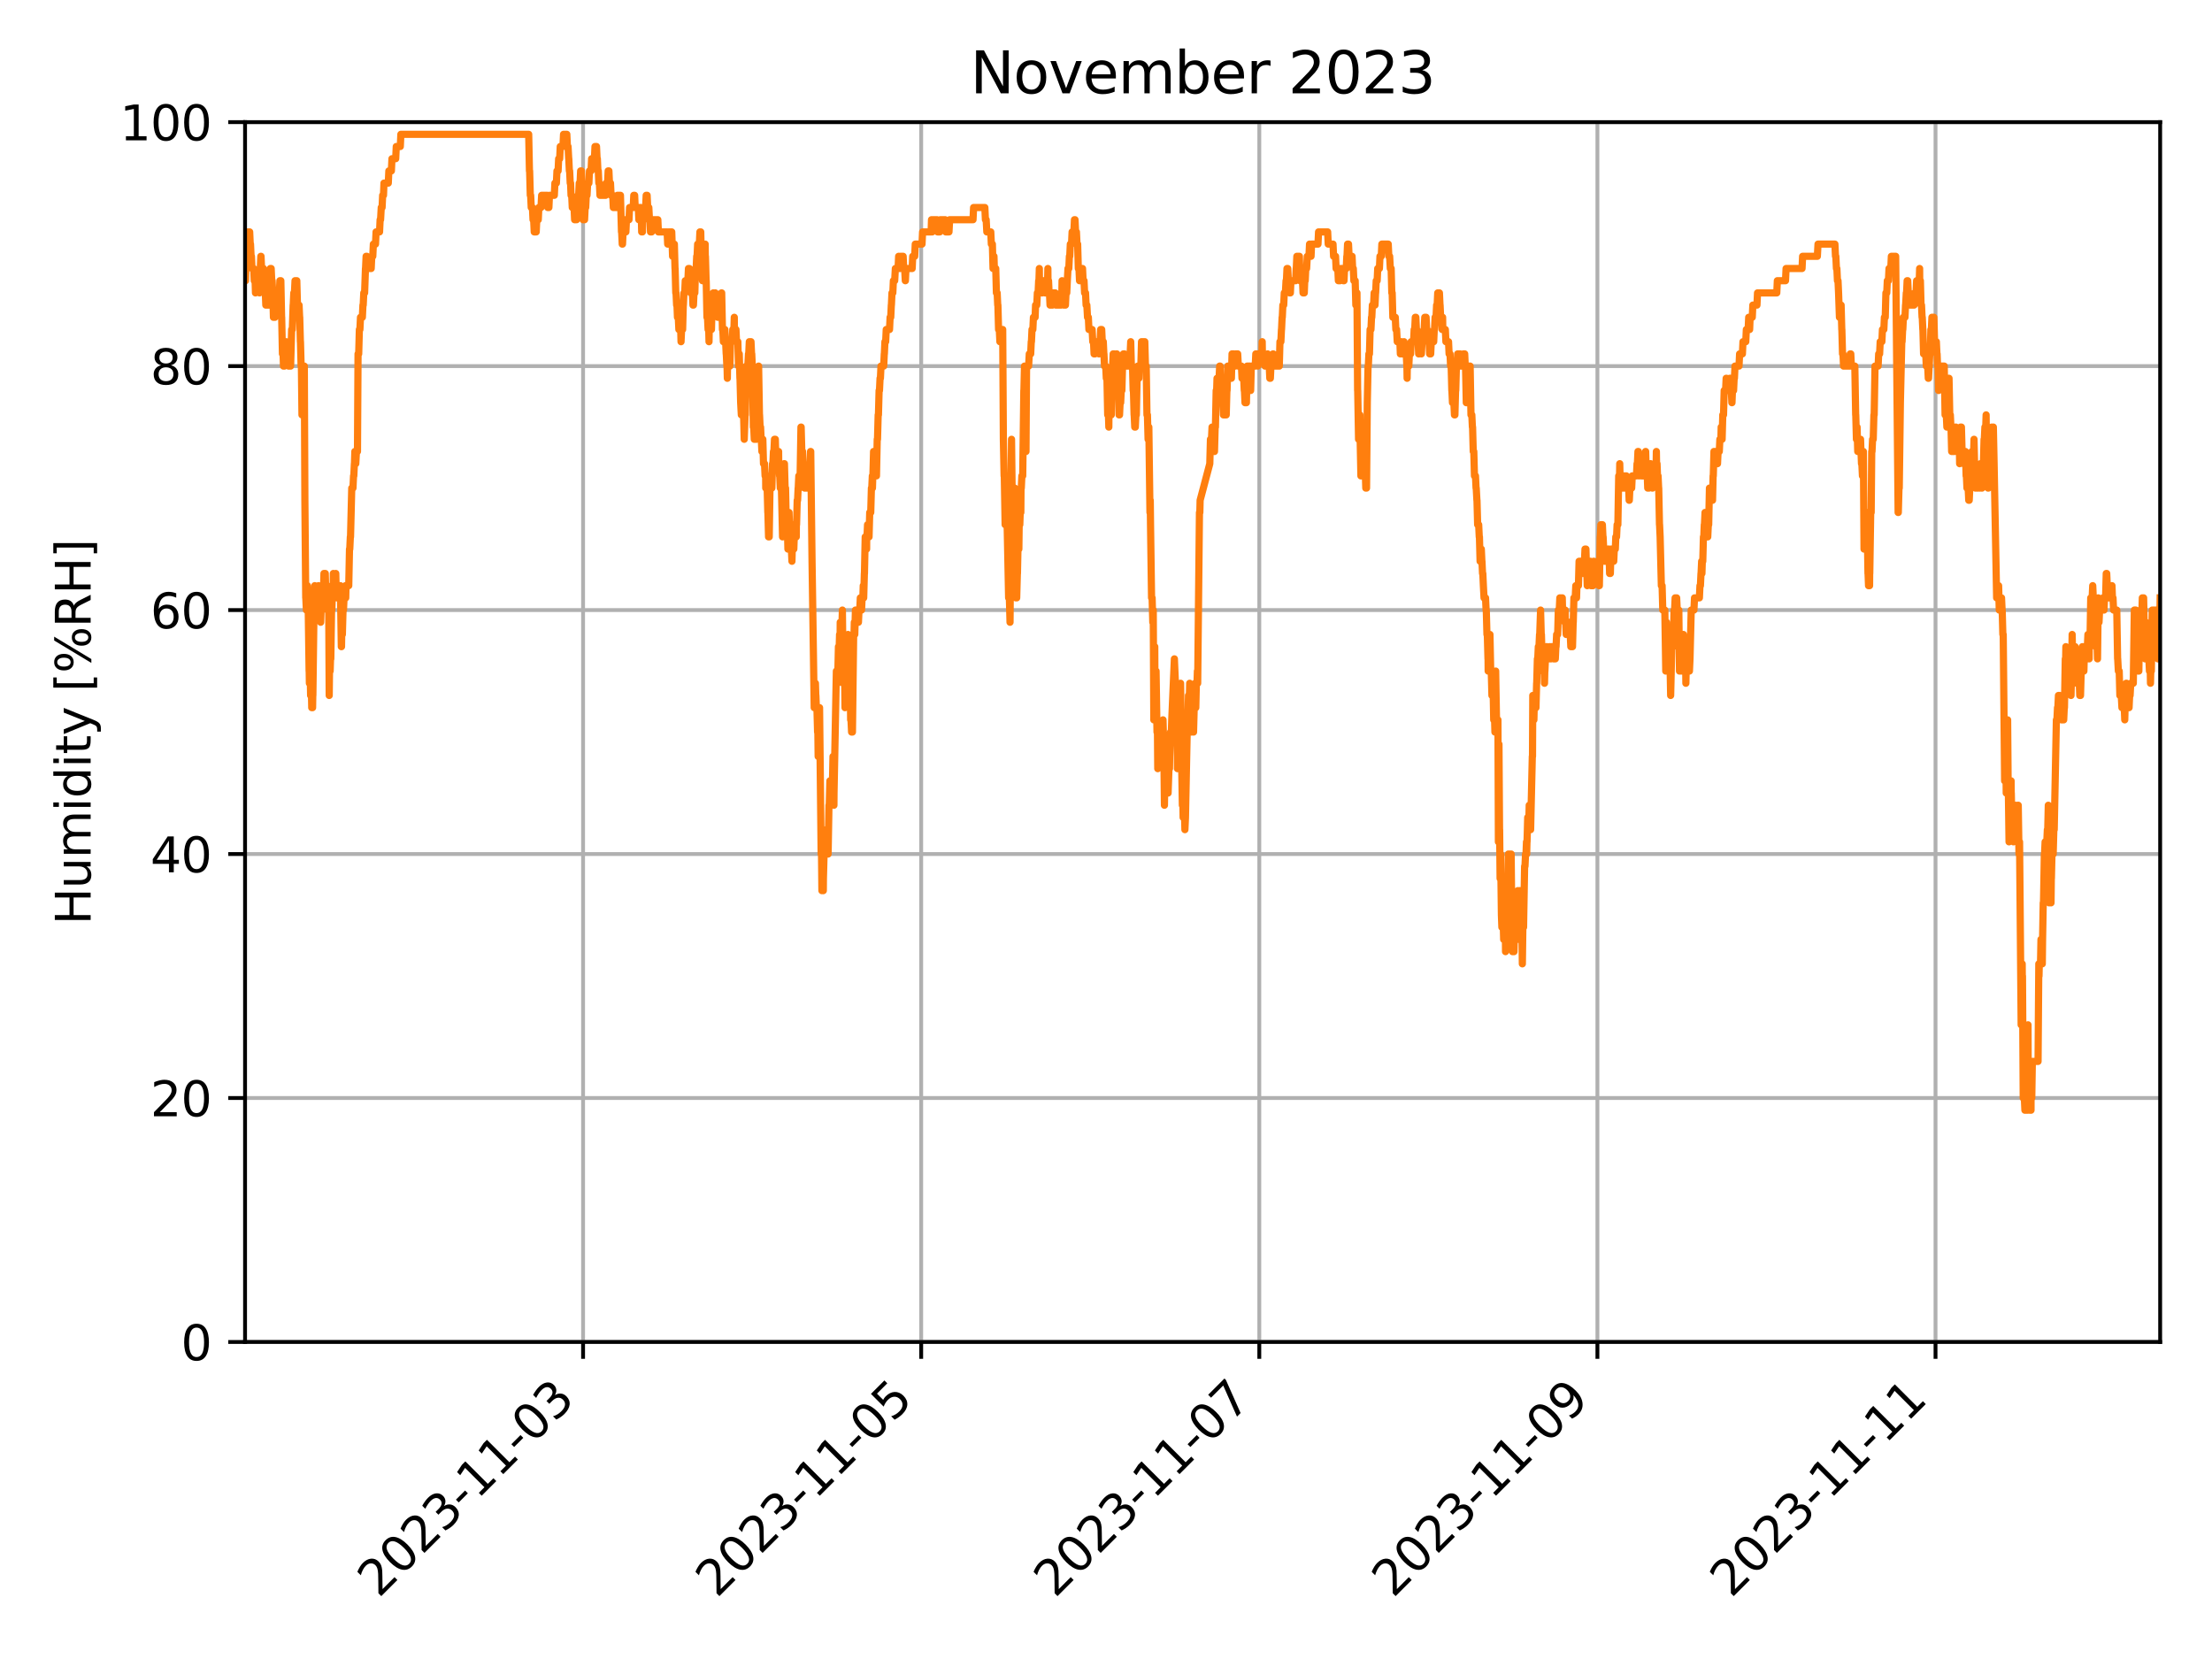 <?xml version="1.0" encoding="utf-8" standalone="no"?>
<!DOCTYPE svg PUBLIC "-//W3C//DTD SVG 1.1//EN"
  "http://www.w3.org/Graphics/SVG/1.1/DTD/svg11.dtd">
<svg xmlns:xlink="http://www.w3.org/1999/xlink" width="460.8pt" height="345.6pt" viewBox="0 0 460.8 345.6" xmlns="http://www.w3.org/2000/svg" version="1.1">
 <defs>
  <style type="text/css">*{stroke-linejoin: round; stroke-linecap: butt}</style>
 </defs>
 <g id="figure_1">
  <g id="patch_1">
   <path d="M 0 345.6 
L 460.8 345.6 
L 460.8 0 
L 0 0 
z
" style="fill: #ffffff"/>
  </g>
  <g id="axes_1">
   <g id="patch_2">
    <path d="M 51.05 279.561 
L 450 279.561 
L 450 25.44 
L 51.05 25.44 
z
" style="fill: #ffffff"/>
   </g>
   <g id="matplotlib.axis_1">
    <g id="xtick_1">
     <g id="line2d_1">
      <path d="M 121.466 279.561 
L 121.466 25.44 
" clip-path="url(#p5f7f2c224e)" style="fill: none; stroke: #b0b0b0; stroke-width: 0.8; stroke-linecap: square"/>
     </g>
     <g id="line2d_2">
      <defs>
       <path id="m76f11eac38" d="M 0 0 
L 0 3.5 
" style="stroke: #000000; stroke-width: 0.8"/>
      </defs>
      <g>
       <use xlink:href="#m76f11eac38" x="121.466" y="279.561" style="stroke: #000000; stroke-width: 0.8"/>
      </g>
     </g>
     <g id="text_1">
      <!-- 2023-11-03 -->
      <g transform="translate(78.901 333.028) rotate(-45) scale(0.1 -0.1)">
       <defs>
        <path id="DejaVuSans-32" d="M 1228 531 
L 3431 531 
L 3431 0 
L 469 0 
L 469 531 
Q 828 903 1448 1529 
Q 2069 2156 2228 2338 
Q 2531 2678 2651 2914 
Q 2772 3150 2772 3378 
Q 2772 3750 2511 3984 
Q 2250 4219 1831 4219 
Q 1534 4219 1204 4116 
Q 875 4013 500 3803 
L 500 4441 
Q 881 4594 1212 4672 
Q 1544 4750 1819 4750 
Q 2544 4750 2975 4387 
Q 3406 4025 3406 3419 
Q 3406 3131 3298 2873 
Q 3191 2616 2906 2266 
Q 2828 2175 2409 1742 
Q 1991 1309 1228 531 
z
" transform="scale(0.016)"/>
        <path id="DejaVuSans-30" d="M 2034 4250 
Q 1547 4250 1301 3770 
Q 1056 3291 1056 2328 
Q 1056 1369 1301 889 
Q 1547 409 2034 409 
Q 2525 409 2770 889 
Q 3016 1369 3016 2328 
Q 3016 3291 2770 3770 
Q 2525 4250 2034 4250 
z
M 2034 4750 
Q 2819 4750 3233 4129 
Q 3647 3509 3647 2328 
Q 3647 1150 3233 529 
Q 2819 -91 2034 -91 
Q 1250 -91 836 529 
Q 422 1150 422 2328 
Q 422 3509 836 4129 
Q 1250 4750 2034 4750 
z
" transform="scale(0.016)"/>
        <path id="DejaVuSans-33" d="M 2597 2516 
Q 3050 2419 3304 2112 
Q 3559 1806 3559 1356 
Q 3559 666 3084 287 
Q 2609 -91 1734 -91 
Q 1441 -91 1130 -33 
Q 819 25 488 141 
L 488 750 
Q 750 597 1062 519 
Q 1375 441 1716 441 
Q 2309 441 2620 675 
Q 2931 909 2931 1356 
Q 2931 1769 2642 2001 
Q 2353 2234 1838 2234 
L 1294 2234 
L 1294 2753 
L 1863 2753 
Q 2328 2753 2575 2939 
Q 2822 3125 2822 3475 
Q 2822 3834 2567 4026 
Q 2313 4219 1838 4219 
Q 1578 4219 1281 4162 
Q 984 4106 628 3988 
L 628 4550 
Q 988 4650 1302 4700 
Q 1616 4750 1894 4750 
Q 2613 4750 3031 4423 
Q 3450 4097 3450 3541 
Q 3450 3153 3228 2886 
Q 3006 2619 2597 2516 
z
" transform="scale(0.016)"/>
        <path id="DejaVuSans-2d" d="M 313 2009 
L 1997 2009 
L 1997 1497 
L 313 1497 
L 313 2009 
z
" transform="scale(0.016)"/>
        <path id="DejaVuSans-31" d="M 794 531 
L 1825 531 
L 1825 4091 
L 703 3866 
L 703 4441 
L 1819 4666 
L 2450 4666 
L 2450 531 
L 3481 531 
L 3481 0 
L 794 0 
L 794 531 
z
" transform="scale(0.016)"/>
       </defs>
       <use xlink:href="#DejaVuSans-32"/>
       <use xlink:href="#DejaVuSans-30" x="63.623"/>
       <use xlink:href="#DejaVuSans-32" x="127.246"/>
       <use xlink:href="#DejaVuSans-33" x="190.869"/>
       <use xlink:href="#DejaVuSans-2d" x="254.492"/>
       <use xlink:href="#DejaVuSans-31" x="290.576"/>
       <use xlink:href="#DejaVuSans-31" x="354.199"/>
       <use xlink:href="#DejaVuSans-2d" x="417.822"/>
       <use xlink:href="#DejaVuSans-30" x="453.906"/>
       <use xlink:href="#DejaVuSans-33" x="517.529"/>
      </g>
     </g>
    </g>
    <g id="xtick_2">
     <g id="line2d_3">
      <path d="M 191.901 279.561 
L 191.901 25.44 
" clip-path="url(#p5f7f2c224e)" style="fill: none; stroke: #b0b0b0; stroke-width: 0.8; stroke-linecap: square"/>
     </g>
     <g id="line2d_4">
      <g>
       <use xlink:href="#m76f11eac38" x="191.901" y="279.561" style="stroke: #000000; stroke-width: 0.8"/>
      </g>
     </g>
     <g id="text_2">
      <!-- 2023-11-05 -->
      <g transform="translate(149.336 333.028) rotate(-45) scale(0.1 -0.1)">
       <defs>
        <path id="DejaVuSans-35" d="M 691 4666 
L 3169 4666 
L 3169 4134 
L 1269 4134 
L 1269 2991 
Q 1406 3038 1543 3061 
Q 1681 3084 1819 3084 
Q 2600 3084 3056 2656 
Q 3513 2228 3513 1497 
Q 3513 744 3044 326 
Q 2575 -91 1722 -91 
Q 1428 -91 1123 -41 
Q 819 9 494 109 
L 494 744 
Q 775 591 1075 516 
Q 1375 441 1709 441 
Q 2250 441 2565 725 
Q 2881 1009 2881 1497 
Q 2881 1984 2565 2268 
Q 2250 2553 1709 2553 
Q 1456 2553 1204 2497 
Q 953 2441 691 2322 
L 691 4666 
z
" transform="scale(0.016)"/>
       </defs>
       <use xlink:href="#DejaVuSans-32"/>
       <use xlink:href="#DejaVuSans-30" x="63.623"/>
       <use xlink:href="#DejaVuSans-32" x="127.246"/>
       <use xlink:href="#DejaVuSans-33" x="190.869"/>
       <use xlink:href="#DejaVuSans-2d" x="254.492"/>
       <use xlink:href="#DejaVuSans-31" x="290.576"/>
       <use xlink:href="#DejaVuSans-31" x="354.199"/>
       <use xlink:href="#DejaVuSans-2d" x="417.822"/>
       <use xlink:href="#DejaVuSans-30" x="453.906"/>
       <use xlink:href="#DejaVuSans-35" x="517.529"/>
      </g>
     </g>
    </g>
    <g id="xtick_3">
     <g id="line2d_5">
      <path d="M 262.335 279.561 
L 262.335 25.44 
" clip-path="url(#p5f7f2c224e)" style="fill: none; stroke: #b0b0b0; stroke-width: 0.8; stroke-linecap: square"/>
     </g>
     <g id="line2d_6">
      <g>
       <use xlink:href="#m76f11eac38" x="262.335" y="279.561" style="stroke: #000000; stroke-width: 0.8"/>
      </g>
     </g>
     <g id="text_3">
      <!-- 2023-11-07 -->
      <g transform="translate(219.771 333.028) rotate(-45) scale(0.1 -0.1)">
       <defs>
        <path id="DejaVuSans-37" d="M 525 4666 
L 3525 4666 
L 3525 4397 
L 1831 0 
L 1172 0 
L 2766 4134 
L 525 4134 
L 525 4666 
z
" transform="scale(0.016)"/>
       </defs>
       <use xlink:href="#DejaVuSans-32"/>
       <use xlink:href="#DejaVuSans-30" x="63.623"/>
       <use xlink:href="#DejaVuSans-32" x="127.246"/>
       <use xlink:href="#DejaVuSans-33" x="190.869"/>
       <use xlink:href="#DejaVuSans-2d" x="254.492"/>
       <use xlink:href="#DejaVuSans-31" x="290.576"/>
       <use xlink:href="#DejaVuSans-31" x="354.199"/>
       <use xlink:href="#DejaVuSans-2d" x="417.822"/>
       <use xlink:href="#DejaVuSans-30" x="453.906"/>
       <use xlink:href="#DejaVuSans-37" x="517.529"/>
      </g>
     </g>
    </g>
    <g id="xtick_4">
     <g id="line2d_7">
      <path d="M 332.77 279.561 
L 332.77 25.44 
" clip-path="url(#p5f7f2c224e)" style="fill: none; stroke: #b0b0b0; stroke-width: 0.8; stroke-linecap: square"/>
     </g>
     <g id="line2d_8">
      <g>
       <use xlink:href="#m76f11eac38" x="332.77" y="279.561" style="stroke: #000000; stroke-width: 0.8"/>
      </g>
     </g>
     <g id="text_4">
      <!-- 2023-11-09 -->
      <g transform="translate(290.205 333.028) rotate(-45) scale(0.1 -0.1)">
       <defs>
        <path id="DejaVuSans-39" d="M 703 97 
L 703 672 
Q 941 559 1184 500 
Q 1428 441 1663 441 
Q 2288 441 2617 861 
Q 2947 1281 2994 2138 
Q 2813 1869 2534 1725 
Q 2256 1581 1919 1581 
Q 1219 1581 811 2004 
Q 403 2428 403 3163 
Q 403 3881 828 4315 
Q 1253 4750 1959 4750 
Q 2769 4750 3195 4129 
Q 3622 3509 3622 2328 
Q 3622 1225 3098 567 
Q 2575 -91 1691 -91 
Q 1453 -91 1209 -44 
Q 966 3 703 97 
z
M 1959 2075 
Q 2384 2075 2632 2365 
Q 2881 2656 2881 3163 
Q 2881 3666 2632 3958 
Q 2384 4250 1959 4250 
Q 1534 4250 1286 3958 
Q 1038 3666 1038 3163 
Q 1038 2656 1286 2365 
Q 1534 2075 1959 2075 
z
" transform="scale(0.016)"/>
       </defs>
       <use xlink:href="#DejaVuSans-32"/>
       <use xlink:href="#DejaVuSans-30" x="63.623"/>
       <use xlink:href="#DejaVuSans-32" x="127.246"/>
       <use xlink:href="#DejaVuSans-33" x="190.869"/>
       <use xlink:href="#DejaVuSans-2d" x="254.492"/>
       <use xlink:href="#DejaVuSans-31" x="290.576"/>
       <use xlink:href="#DejaVuSans-31" x="354.199"/>
       <use xlink:href="#DejaVuSans-2d" x="417.822"/>
       <use xlink:href="#DejaVuSans-30" x="453.906"/>
       <use xlink:href="#DejaVuSans-39" x="517.529"/>
      </g>
     </g>
    </g>
    <g id="xtick_5">
     <g id="line2d_9">
      <path d="M 403.204 279.561 
L 403.204 25.44 
" clip-path="url(#p5f7f2c224e)" style="fill: none; stroke: #b0b0b0; stroke-width: 0.8; stroke-linecap: square"/>
     </g>
     <g id="line2d_10">
      <g>
       <use xlink:href="#m76f11eac38" x="403.204" y="279.561" style="stroke: #000000; stroke-width: 0.8"/>
      </g>
     </g>
     <g id="text_5">
      <!-- 2023-11-11 -->
      <g transform="translate(360.64 333.028) rotate(-45) scale(0.1 -0.1)">
       <use xlink:href="#DejaVuSans-32"/>
       <use xlink:href="#DejaVuSans-30" x="63.623"/>
       <use xlink:href="#DejaVuSans-32" x="127.246"/>
       <use xlink:href="#DejaVuSans-33" x="190.869"/>
       <use xlink:href="#DejaVuSans-2d" x="254.492"/>
       <use xlink:href="#DejaVuSans-31" x="290.576"/>
       <use xlink:href="#DejaVuSans-31" x="354.199"/>
       <use xlink:href="#DejaVuSans-2d" x="417.822"/>
       <use xlink:href="#DejaVuSans-31" x="453.906"/>
       <use xlink:href="#DejaVuSans-31" x="517.529"/>
      </g>
     </g>
    </g>
   </g>
   <g id="matplotlib.axis_2">
    <g id="ytick_1">
     <g id="line2d_11">
      <path d="M 51.05 279.561 
L 450 279.561 
" clip-path="url(#p5f7f2c224e)" style="fill: none; stroke: #b0b0b0; stroke-width: 0.8; stroke-linecap: square"/>
     </g>
     <g id="line2d_12">
      <defs>
       <path id="mb1d1fb8b31" d="M 0 0 
L -3.5 0 
" style="stroke: #000000; stroke-width: 0.8"/>
      </defs>
      <g>
       <use xlink:href="#mb1d1fb8b31" x="51.05" y="279.561" style="stroke: #000000; stroke-width: 0.8"/>
      </g>
     </g>
     <g id="text_6">
      <!-- 0 -->
      <g transform="translate(37.688 283.36) scale(0.1 -0.1)">
       <use xlink:href="#DejaVuSans-30"/>
      </g>
     </g>
    </g>
    <g id="ytick_2">
     <g id="line2d_13">
      <path d="M 51.05 228.737 
L 450 228.737 
" clip-path="url(#p5f7f2c224e)" style="fill: none; stroke: #b0b0b0; stroke-width: 0.8; stroke-linecap: square"/>
     </g>
     <g id="line2d_14">
      <g>
       <use xlink:href="#mb1d1fb8b31" x="51.05" y="228.737" style="stroke: #000000; stroke-width: 0.8"/>
      </g>
     </g>
     <g id="text_7">
      <!-- 20 -->
      <g transform="translate(31.325 232.536) scale(0.1 -0.1)">
       <use xlink:href="#DejaVuSans-32"/>
       <use xlink:href="#DejaVuSans-30" x="63.623"/>
      </g>
     </g>
    </g>
    <g id="ytick_3">
     <g id="line2d_15">
      <path d="M 51.05 177.913 
L 450 177.913 
" clip-path="url(#p5f7f2c224e)" style="fill: none; stroke: #b0b0b0; stroke-width: 0.8; stroke-linecap: square"/>
     </g>
     <g id="line2d_16">
      <g>
       <use xlink:href="#mb1d1fb8b31" x="51.05" y="177.913" style="stroke: #000000; stroke-width: 0.8"/>
      </g>
     </g>
     <g id="text_8">
      <!-- 40 -->
      <g transform="translate(31.325 181.712) scale(0.1 -0.1)">
       <defs>
        <path id="DejaVuSans-34" d="M 2419 4116 
L 825 1625 
L 2419 1625 
L 2419 4116 
z
M 2253 4666 
L 3047 4666 
L 3047 1625 
L 3713 1625 
L 3713 1100 
L 3047 1100 
L 3047 0 
L 2419 0 
L 2419 1100 
L 313 1100 
L 313 1709 
L 2253 4666 
z
" transform="scale(0.016)"/>
       </defs>
       <use xlink:href="#DejaVuSans-34"/>
       <use xlink:href="#DejaVuSans-30" x="63.623"/>
      </g>
     </g>
    </g>
    <g id="ytick_4">
     <g id="line2d_17">
      <path d="M 51.05 127.088 
L 450 127.088 
" clip-path="url(#p5f7f2c224e)" style="fill: none; stroke: #b0b0b0; stroke-width: 0.8; stroke-linecap: square"/>
     </g>
     <g id="line2d_18">
      <g>
       <use xlink:href="#mb1d1fb8b31" x="51.05" y="127.088" style="stroke: #000000; stroke-width: 0.8"/>
      </g>
     </g>
     <g id="text_9">
      <!-- 60 -->
      <g transform="translate(31.325 130.888) scale(0.1 -0.1)">
       <defs>
        <path id="DejaVuSans-36" d="M 2113 2584 
Q 1688 2584 1439 2293 
Q 1191 2003 1191 1497 
Q 1191 994 1439 701 
Q 1688 409 2113 409 
Q 2538 409 2786 701 
Q 3034 994 3034 1497 
Q 3034 2003 2786 2293 
Q 2538 2584 2113 2584 
z
M 3366 4563 
L 3366 3988 
Q 3128 4100 2886 4159 
Q 2644 4219 2406 4219 
Q 1781 4219 1451 3797 
Q 1122 3375 1075 2522 
Q 1259 2794 1537 2939 
Q 1816 3084 2150 3084 
Q 2853 3084 3261 2657 
Q 3669 2231 3669 1497 
Q 3669 778 3244 343 
Q 2819 -91 2113 -91 
Q 1303 -91 875 529 
Q 447 1150 447 2328 
Q 447 3434 972 4092 
Q 1497 4750 2381 4750 
Q 2619 4750 2861 4703 
Q 3103 4656 3366 4563 
z
" transform="scale(0.016)"/>
       </defs>
       <use xlink:href="#DejaVuSans-36"/>
       <use xlink:href="#DejaVuSans-30" x="63.623"/>
      </g>
     </g>
    </g>
    <g id="ytick_5">
     <g id="line2d_19">
      <path d="M 51.05 76.264 
L 450 76.264 
" clip-path="url(#p5f7f2c224e)" style="fill: none; stroke: #b0b0b0; stroke-width: 0.8; stroke-linecap: square"/>
     </g>
     <g id="line2d_20">
      <g>
       <use xlink:href="#mb1d1fb8b31" x="51.05" y="76.264" style="stroke: #000000; stroke-width: 0.8"/>
      </g>
     </g>
     <g id="text_10">
      <!-- 80 -->
      <g transform="translate(31.325 80.063) scale(0.1 -0.1)">
       <defs>
        <path id="DejaVuSans-38" d="M 2034 2216 
Q 1584 2216 1326 1975 
Q 1069 1734 1069 1313 
Q 1069 891 1326 650 
Q 1584 409 2034 409 
Q 2484 409 2743 651 
Q 3003 894 3003 1313 
Q 3003 1734 2745 1975 
Q 2488 2216 2034 2216 
z
M 1403 2484 
Q 997 2584 770 2862 
Q 544 3141 544 3541 
Q 544 4100 942 4425 
Q 1341 4750 2034 4750 
Q 2731 4750 3128 4425 
Q 3525 4100 3525 3541 
Q 3525 3141 3298 2862 
Q 3072 2584 2669 2484 
Q 3125 2378 3379 2068 
Q 3634 1759 3634 1313 
Q 3634 634 3220 271 
Q 2806 -91 2034 -91 
Q 1263 -91 848 271 
Q 434 634 434 1313 
Q 434 1759 690 2068 
Q 947 2378 1403 2484 
z
M 1172 3481 
Q 1172 3119 1398 2916 
Q 1625 2713 2034 2713 
Q 2441 2713 2670 2916 
Q 2900 3119 2900 3481 
Q 2900 3844 2670 4047 
Q 2441 4250 2034 4250 
Q 1625 4250 1398 4047 
Q 1172 3844 1172 3481 
z
" transform="scale(0.016)"/>
       </defs>
       <use xlink:href="#DejaVuSans-38"/>
       <use xlink:href="#DejaVuSans-30" x="63.623"/>
      </g>
     </g>
    </g>
    <g id="ytick_6">
     <g id="line2d_21">
      <path d="M 51.05 25.44 
L 450 25.44 
" clip-path="url(#p5f7f2c224e)" style="fill: none; stroke: #b0b0b0; stroke-width: 0.8; stroke-linecap: square"/>
     </g>
     <g id="line2d_22">
      <g>
       <use xlink:href="#mb1d1fb8b31" x="51.05" y="25.44" style="stroke: #000000; stroke-width: 0.8"/>
      </g>
     </g>
     <g id="text_11">
      <!-- 100 -->
      <g transform="translate(24.962 29.239) scale(0.1 -0.1)">
       <use xlink:href="#DejaVuSans-31"/>
       <use xlink:href="#DejaVuSans-30" x="63.623"/>
       <use xlink:href="#DejaVuSans-30" x="127.246"/>
      </g>
     </g>
    </g>
    <g id="text_12">
     <!-- Humidity [%RH] -->
     <g transform="translate(18.883 192.647) rotate(-90) scale(0.1 -0.1)">
      <defs>
       <path id="DejaVuSans-48" d="M 628 4666 
L 1259 4666 
L 1259 2753 
L 3553 2753 
L 3553 4666 
L 4184 4666 
L 4184 0 
L 3553 0 
L 3553 2222 
L 1259 2222 
L 1259 0 
L 628 0 
L 628 4666 
z
" transform="scale(0.016)"/>
       <path id="DejaVuSans-75" d="M 544 1381 
L 544 3500 
L 1119 3500 
L 1119 1403 
Q 1119 906 1312 657 
Q 1506 409 1894 409 
Q 2359 409 2629 706 
Q 2900 1003 2900 1516 
L 2900 3500 
L 3475 3500 
L 3475 0 
L 2900 0 
L 2900 538 
Q 2691 219 2414 64 
Q 2138 -91 1772 -91 
Q 1169 -91 856 284 
Q 544 659 544 1381 
z
M 1991 3584 
L 1991 3584 
z
" transform="scale(0.016)"/>
       <path id="DejaVuSans-6d" d="M 3328 2828 
Q 3544 3216 3844 3400 
Q 4144 3584 4550 3584 
Q 5097 3584 5394 3201 
Q 5691 2819 5691 2113 
L 5691 0 
L 5113 0 
L 5113 2094 
Q 5113 2597 4934 2840 
Q 4756 3084 4391 3084 
Q 3944 3084 3684 2787 
Q 3425 2491 3425 1978 
L 3425 0 
L 2847 0 
L 2847 2094 
Q 2847 2600 2669 2842 
Q 2491 3084 2119 3084 
Q 1678 3084 1418 2786 
Q 1159 2488 1159 1978 
L 1159 0 
L 581 0 
L 581 3500 
L 1159 3500 
L 1159 2956 
Q 1356 3278 1631 3431 
Q 1906 3584 2284 3584 
Q 2666 3584 2933 3390 
Q 3200 3197 3328 2828 
z
" transform="scale(0.016)"/>
       <path id="DejaVuSans-69" d="M 603 3500 
L 1178 3500 
L 1178 0 
L 603 0 
L 603 3500 
z
M 603 4863 
L 1178 4863 
L 1178 4134 
L 603 4134 
L 603 4863 
z
" transform="scale(0.016)"/>
       <path id="DejaVuSans-64" d="M 2906 2969 
L 2906 4863 
L 3481 4863 
L 3481 0 
L 2906 0 
L 2906 525 
Q 2725 213 2448 61 
Q 2172 -91 1784 -91 
Q 1150 -91 751 415 
Q 353 922 353 1747 
Q 353 2572 751 3078 
Q 1150 3584 1784 3584 
Q 2172 3584 2448 3432 
Q 2725 3281 2906 2969 
z
M 947 1747 
Q 947 1113 1208 752 
Q 1469 391 1925 391 
Q 2381 391 2643 752 
Q 2906 1113 2906 1747 
Q 2906 2381 2643 2742 
Q 2381 3103 1925 3103 
Q 1469 3103 1208 2742 
Q 947 2381 947 1747 
z
" transform="scale(0.016)"/>
       <path id="DejaVuSans-74" d="M 1172 4494 
L 1172 3500 
L 2356 3500 
L 2356 3053 
L 1172 3053 
L 1172 1153 
Q 1172 725 1289 603 
Q 1406 481 1766 481 
L 2356 481 
L 2356 0 
L 1766 0 
Q 1100 0 847 248 
Q 594 497 594 1153 
L 594 3053 
L 172 3053 
L 172 3500 
L 594 3500 
L 594 4494 
L 1172 4494 
z
" transform="scale(0.016)"/>
       <path id="DejaVuSans-79" d="M 2059 -325 
Q 1816 -950 1584 -1140 
Q 1353 -1331 966 -1331 
L 506 -1331 
L 506 -850 
L 844 -850 
Q 1081 -850 1212 -737 
Q 1344 -625 1503 -206 
L 1606 56 
L 191 3500 
L 800 3500 
L 1894 763 
L 2988 3500 
L 3597 3500 
L 2059 -325 
z
" transform="scale(0.016)"/>
       <path id="DejaVuSans-20" transform="scale(0.016)"/>
       <path id="DejaVuSans-5b" d="M 550 4863 
L 1875 4863 
L 1875 4416 
L 1125 4416 
L 1125 -397 
L 1875 -397 
L 1875 -844 
L 550 -844 
L 550 4863 
z
" transform="scale(0.016)"/>
       <path id="DejaVuSans-25" d="M 4653 2053 
Q 4381 2053 4226 1822 
Q 4072 1591 4072 1178 
Q 4072 772 4226 539 
Q 4381 306 4653 306 
Q 4919 306 5073 539 
Q 5228 772 5228 1178 
Q 5228 1588 5073 1820 
Q 4919 2053 4653 2053 
z
M 4653 2450 
Q 5147 2450 5437 2106 
Q 5728 1763 5728 1178 
Q 5728 594 5436 251 
Q 5144 -91 4653 -91 
Q 4153 -91 3862 251 
Q 3572 594 3572 1178 
Q 3572 1766 3864 2108 
Q 4156 2450 4653 2450 
z
M 1428 4353 
Q 1159 4353 1004 4120 
Q 850 3888 850 3481 
Q 850 3069 1003 2837 
Q 1156 2606 1428 2606 
Q 1700 2606 1854 2837 
Q 2009 3069 2009 3481 
Q 2009 3884 1853 4118 
Q 1697 4353 1428 4353 
z
M 4250 4750 
L 4750 4750 
L 1831 -91 
L 1331 -91 
L 4250 4750 
z
M 1428 4750 
Q 1922 4750 2215 4408 
Q 2509 4066 2509 3481 
Q 2509 2891 2217 2550 
Q 1925 2209 1428 2209 
Q 931 2209 642 2551 
Q 353 2894 353 3481 
Q 353 4063 643 4406 
Q 934 4750 1428 4750 
z
" transform="scale(0.016)"/>
       <path id="DejaVuSans-52" d="M 2841 2188 
Q 3044 2119 3236 1894 
Q 3428 1669 3622 1275 
L 4263 0 
L 3584 0 
L 2988 1197 
Q 2756 1666 2539 1819 
Q 2322 1972 1947 1972 
L 1259 1972 
L 1259 0 
L 628 0 
L 628 4666 
L 2053 4666 
Q 2853 4666 3247 4331 
Q 3641 3997 3641 3322 
Q 3641 2881 3436 2590 
Q 3231 2300 2841 2188 
z
M 1259 4147 
L 1259 2491 
L 2053 2491 
Q 2509 2491 2742 2702 
Q 2975 2913 2975 3322 
Q 2975 3731 2742 3939 
Q 2509 4147 2053 4147 
L 1259 4147 
z
" transform="scale(0.016)"/>
       <path id="DejaVuSans-5d" d="M 1947 4863 
L 1947 -844 
L 622 -844 
L 622 -397 
L 1369 -397 
L 1369 4416 
L 622 4416 
L 622 4863 
L 1947 4863 
z
" transform="scale(0.016)"/>
      </defs>
      <use xlink:href="#DejaVuSans-48"/>
      <use xlink:href="#DejaVuSans-75" x="75.195"/>
      <use xlink:href="#DejaVuSans-6d" x="138.574"/>
      <use xlink:href="#DejaVuSans-69" x="235.986"/>
      <use xlink:href="#DejaVuSans-64" x="263.77"/>
      <use xlink:href="#DejaVuSans-69" x="327.246"/>
      <use xlink:href="#DejaVuSans-74" x="355.029"/>
      <use xlink:href="#DejaVuSans-79" x="394.238"/>
      <use xlink:href="#DejaVuSans-20" x="453.418"/>
      <use xlink:href="#DejaVuSans-5b" x="485.205"/>
      <use xlink:href="#DejaVuSans-25" x="524.219"/>
      <use xlink:href="#DejaVuSans-52" x="619.238"/>
      <use xlink:href="#DejaVuSans-48" x="688.721"/>
      <use xlink:href="#DejaVuSans-5d" x="763.916"/>
     </g>
    </g>
   </g>
   <g id="line2d_23">
    <path d="M 51.05 58.476 
L 51.148 58.476 
L 51.285 53.393 
L 51.304 53.393 
L 51.422 50.852 
L 51.539 50.852 
L 51.656 48.311 
L 52.009 48.311 
L 52.126 50.852 
L 52.185 50.852 
L 52.302 53.393 
L 52.38 53.393 
L 52.498 55.935 
L 52.85 55.935 
L 52.967 58.476 
L 53.143 58.476 
L 53.222 61.017 
L 53.241 58.476 
L 53.965 58.476 
L 54.063 61.017 
L 54.2 55.935 
L 54.22 55.935 
L 54.337 53.393 
L 54.376 53.393 
L 54.493 55.935 
L 54.885 55.935 
L 55.002 58.476 
L 55.022 58.476 
L 55.159 61.017 
L 55.276 61.017 
L 55.374 63.558 
L 55.53 63.558 
L 55.628 61.017 
L 55.746 63.558 
L 56.157 63.558 
L 56.313 55.935 
L 56.489 55.935 
L 56.607 58.476 
L 56.685 58.476 
L 56.802 61.017 
L 56.822 61.017 
L 56.959 66.099 
L 57.272 66.099 
L 57.409 61.017 
L 57.428 61.017 
L 57.546 63.558 
L 57.82 63.558 
L 57.937 61.017 
L 58.191 61.017 
L 58.309 58.476 
L 58.504 58.476 
L 58.661 66.099 
L 58.68 66.099 
L 58.837 73.723 
L 58.974 73.723 
L 59.052 76.264 
L 59.169 73.723 
L 59.248 76.264 
L 59.267 73.723 
L 59.326 73.723 
L 59.444 71.182 
L 59.62 71.182 
L 59.737 73.723 
L 60.011 73.723 
L 60.128 76.264 
L 60.539 76.264 
L 60.754 68.641 
L 60.891 68.641 
L 61.067 63.558 
L 61.087 63.558 
L 61.204 61.017 
L 61.341 61.017 
L 61.459 58.476 
L 61.83 58.476 
L 61.967 63.558 
L 62.3 63.558 
L 62.417 66.099 
L 62.437 66.099 
L 62.574 71.182 
L 62.593 71.182 
L 62.73 76.264 
L 62.789 76.264 
L 62.906 86.429 
L 62.926 83.888 
L 63.082 76.264 
L 63.395 76.264 
L 63.513 104.218 
L 63.689 124.547 
L 63.708 124.547 
L 63.826 127.088 
L 63.963 122.006 
L 64.041 122.006 
L 64.159 124.547 
L 64.178 124.547 
L 64.393 139.795 
L 64.413 139.795 
L 64.452 142.336 
L 64.491 137.253 
L 64.53 137.253 
L 64.55 134.712 
L 64.609 139.795 
L 64.706 144.877 
L 64.726 142.336 
L 64.746 142.336 
L 64.824 139.795 
L 64.843 142.336 
L 64.941 147.418 
L 64.961 144.877 
L 65.059 144.877 
L 65.117 147.418 
L 65.156 144.877 
L 65.176 144.877 
L 65.411 127.088 
L 65.43 127.088 
L 65.567 122.006 
L 65.587 122.006 
L 65.724 127.088 
L 66.213 127.088 
L 66.35 122.006 
L 66.369 122.006 
L 66.487 124.547 
L 66.506 124.547 
L 66.624 127.088 
L 66.721 127.088 
L 66.8 129.63 
L 66.976 124.547 
L 66.995 124.547 
L 67.113 122.006 
L 67.191 122.006 
L 67.308 124.547 
L 67.348 124.547 
L 67.485 119.465 
L 67.504 122.006 
L 67.582 119.465 
L 67.759 119.465 
L 67.896 124.547 
L 68.052 124.547 
L 68.15 122.006 
L 68.208 127.088 
L 68.248 124.547 
L 68.287 124.547 
L 68.404 127.088 
L 68.482 127.088 
L 68.58 144.877 
L 68.639 139.795 
L 68.698 132.171 
L 68.756 137.253 
L 68.776 139.795 
L 68.854 137.253 
L 68.913 137.253 
L 69.108 124.547 
L 69.128 127.088 
L 69.206 124.547 
L 69.285 124.547 
L 69.402 122.006 
L 69.421 122.006 
L 69.441 119.465 
L 69.519 122.006 
L 69.637 124.547 
L 69.656 124.547 
L 69.774 122.006 
L 69.93 122.006 
L 69.95 119.465 
L 70.008 122.006 
L 70.067 122.006 
L 70.185 124.547 
L 70.243 124.547 
L 70.361 122.006 
L 70.478 124.547 
L 70.556 124.547 
L 70.674 122.006 
L 70.908 122.006 
L 71.104 134.712 
L 71.143 134.712 
L 71.222 129.63 
L 71.261 132.171 
L 71.319 132.171 
L 71.456 127.088 
L 71.554 127.088 
L 71.672 124.547 
L 71.847 124.547 
L 71.965 122.006 
L 71.984 122.006 
L 72.024 124.547 
L 72.082 122.006 
L 72.65 122.006 
L 72.806 114.382 
L 72.865 114.382 
L 72.982 111.841 
L 73.021 111.841 
L 73.276 101.676 
L 73.53 101.676 
L 73.647 99.135 
L 73.706 99.135 
L 73.824 96.594 
L 73.843 96.594 
L 73.921 94.053 
L 73.941 96.594 
L 74.117 96.594 
L 74.254 94.053 
L 74.469 94.053 
L 74.587 73.723 
L 74.724 73.723 
L 74.861 68.641 
L 74.978 68.641 
L 75.095 66.099 
L 75.487 66.099 
L 75.604 63.558 
L 75.663 63.558 
L 75.78 61.017 
L 75.956 61.017 
L 76.132 55.935 
L 76.152 55.935 
L 76.269 53.393 
L 76.426 53.393 
L 76.543 55.935 
L 77.326 55.935 
L 77.443 53.393 
L 77.658 53.393 
L 77.776 50.852 
L 78.226 50.852 
L 78.343 48.311 
L 79.067 48.311 
L 79.184 45.77 
L 79.282 45.77 
L 79.419 43.228 
L 79.595 43.228 
L 79.713 40.687 
L 79.889 40.687 
L 79.986 38.146 
L 80.886 38.146 
L 81.004 35.605 
L 81.532 35.605 
L 81.65 33.064 
L 82.432 33.064 
L 82.55 30.522 
L 83.391 30.522 
L 83.508 27.981 
L 110.136 27.981 
L 110.293 35.605 
L 110.332 35.605 
L 110.469 40.687 
L 110.547 40.687 
L 110.664 43.228 
L 110.919 43.228 
L 111.036 45.77 
L 111.173 45.77 
L 111.29 48.311 
L 111.701 48.311 
L 111.819 45.77 
L 112.132 45.77 
L 112.249 43.228 
L 112.699 43.228 
L 112.836 40.687 
L 113.99 40.687 
L 114.108 43.228 
L 114.343 43.228 
L 114.46 40.687 
L 115.477 40.687 
L 115.595 38.146 
L 115.908 38.146 
L 116.025 35.605 
L 116.26 35.605 
L 116.377 33.064 
L 116.593 33.064 
L 116.71 30.522 
L 117.277 30.522 
L 117.395 27.981 
L 118.08 27.981 
L 118.197 30.522 
L 118.334 30.522 
L 118.471 33.064 
L 118.49 33.064 
L 118.608 35.605 
L 118.666 35.605 
L 118.784 38.146 
L 118.862 38.146 
L 118.96 40.687 
L 119.097 40.687 
L 119.214 43.228 
L 119.586 43.228 
L 119.703 45.77 
L 120.114 45.77 
L 120.232 43.228 
L 120.31 43.228 
L 120.427 40.687 
L 120.545 40.687 
L 120.662 38.146 
L 120.838 38.146 
L 120.956 35.605 
L 121.132 35.605 
L 121.269 40.687 
L 121.327 40.687 
L 121.464 45.77 
L 121.777 45.77 
L 121.895 43.228 
L 122.012 43.228 
L 122.129 40.687 
L 122.286 40.687 
L 122.423 38.146 
L 122.677 38.146 
L 122.795 35.605 
L 123.127 35.605 
L 123.245 33.064 
L 123.832 33.064 
L 123.949 30.522 
L 124.262 30.522 
L 124.38 33.064 
L 124.438 33.064 
L 124.555 35.605 
L 124.634 35.605 
L 124.751 38.146 
L 124.869 38.146 
L 124.986 40.687 
L 126.16 40.687 
L 126.277 38.146 
L 126.571 38.146 
L 126.688 35.605 
L 126.845 35.605 
L 126.962 38.146 
L 127.177 38.146 
L 127.295 40.687 
L 127.647 40.687 
L 127.764 43.228 
L 128.488 43.228 
L 128.606 40.687 
L 129.251 40.687 
L 129.466 48.311 
L 129.506 48.311 
L 129.623 50.852 
L 129.681 50.852 
L 129.799 48.311 
L 129.936 48.311 
L 130.053 45.77 
L 130.151 45.77 
L 130.268 48.311 
L 130.386 48.311 
L 130.503 45.77 
L 131.032 45.77 
L 131.149 43.228 
L 131.912 43.228 
L 132.029 40.687 
L 132.206 40.687 
L 132.323 43.228 
L 132.969 43.228 
L 133.086 45.77 
L 133.105 45.77 
L 133.223 43.228 
L 133.477 43.228 
L 133.594 45.77 
L 133.614 45.77 
L 133.673 48.311 
L 133.712 45.77 
L 133.771 45.77 
L 133.829 48.311 
L 133.868 45.77 
L 134.123 45.77 
L 134.24 43.228 
L 134.494 43.228 
L 134.612 40.687 
L 134.808 40.687 
L 134.925 43.228 
L 135.16 43.228 
L 135.297 45.77 
L 135.394 45.77 
L 135.512 48.311 
L 135.747 48.311 
L 135.864 45.77 
L 137.038 45.77 
L 137.155 48.311 
L 138.975 48.311 
L 139.092 50.852 
L 139.19 50.852 
L 139.327 48.311 
L 139.582 48.311 
L 139.718 50.852 
L 139.836 48.311 
L 139.934 48.311 
L 140.11 53.393 
L 140.227 53.393 
L 140.344 50.852 
L 140.481 50.852 
L 140.618 55.935 
L 140.638 55.935 
L 140.775 61.017 
L 140.834 61.017 
L 140.951 63.558 
L 141.029 63.558 
L 141.127 66.099 
L 141.147 63.558 
L 141.225 66.099 
L 141.303 66.099 
L 141.421 68.641 
L 141.577 68.641 
L 141.694 66.099 
L 141.734 66.099 
L 141.871 71.182 
L 141.988 68.641 
L 142.203 68.641 
L 142.34 63.558 
L 142.36 63.558 
L 142.477 61.017 
L 142.634 61.017 
L 142.751 58.476 
L 143.299 58.476 
L 143.416 55.935 
L 143.612 55.935 
L 143.749 58.476 
L 143.768 58.476 
L 143.886 61.017 
L 144.023 61.017 
L 144.062 58.476 
L 144.12 61.017 
L 144.238 61.017 
L 144.355 63.558 
L 144.453 63.558 
L 144.571 61.017 
L 144.747 61.017 
L 144.884 55.935 
L 145.02 55.935 
L 145.138 53.393 
L 145.216 53.393 
L 145.333 50.852 
L 145.686 50.852 
L 145.803 48.311 
L 145.979 48.311 
L 146.136 55.935 
L 146.195 55.935 
L 146.331 58.476 
L 146.449 55.935 
L 146.468 55.935 
L 146.586 53.393 
L 146.82 53.393 
L 146.899 50.852 
L 146.918 53.393 
L 146.957 53.393 
L 147.094 58.476 
L 147.114 58.476 
L 147.271 66.099 
L 147.388 66.099 
L 147.505 68.641 
L 147.642 68.641 
L 147.701 71.182 
L 147.74 68.641 
L 148.21 68.641 
L 148.346 63.558 
L 148.562 63.558 
L 148.581 61.017 
L 148.66 63.558 
L 148.836 63.558 
L 148.953 61.017 
L 149.012 61.017 
L 149.129 63.558 
L 149.403 63.558 
L 149.521 66.099 
L 149.931 66.099 
L 150.049 63.558 
L 150.186 63.558 
L 150.303 61.017 
L 150.342 61.017 
L 150.499 68.641 
L 150.577 68.641 
L 150.694 71.182 
L 150.792 71.182 
L 150.91 68.641 
L 151.008 68.641 
L 151.125 71.182 
L 151.164 71.182 
L 151.281 73.723 
L 151.301 73.723 
L 151.418 76.264 
L 151.457 76.264 
L 151.516 78.805 
L 151.555 76.264 
L 151.829 76.264 
L 151.907 73.723 
L 151.927 76.264 
L 152.044 76.264 
L 152.181 71.182 
L 152.533 71.182 
L 152.651 68.641 
L 152.886 68.641 
L 152.964 66.099 
L 152.984 68.641 
L 153.316 68.641 
L 153.433 71.182 
L 153.707 71.182 
L 153.844 76.264 
L 153.962 73.723 
L 154.001 73.723 
L 154.138 78.805 
L 154.157 78.805 
L 154.294 83.888 
L 154.431 86.429 
L 154.549 83.888 
L 154.568 83.888 
L 154.646 81.347 
L 154.823 86.429 
L 154.901 86.429 
L 155.038 91.512 
L 155.214 86.429 
L 155.273 86.429 
L 155.449 76.264 
L 155.781 76.264 
L 155.918 73.723 
L 155.977 73.723 
L 156.094 71.182 
L 156.446 71.182 
L 156.564 73.723 
L 156.603 73.723 
L 156.72 76.264 
L 156.74 76.264 
L 156.936 88.97 
L 157.014 88.97 
L 157.131 91.512 
L 157.229 91.512 
L 157.366 88.97 
L 157.386 88.97 
L 157.503 91.512 
L 157.562 91.512 
L 157.718 83.888 
L 157.738 83.888 
L 157.875 78.805 
L 157.914 78.805 
L 158.031 76.264 
L 158.207 86.429 
L 158.227 86.429 
L 158.344 88.97 
L 158.442 88.97 
L 158.559 91.512 
L 158.599 91.512 
L 158.716 94.053 
L 158.814 94.053 
L 158.912 91.512 
L 159.049 96.594 
L 159.264 96.594 
L 159.381 99.135 
L 159.499 99.135 
L 159.518 101.676 
L 159.597 99.135 
L 159.655 99.135 
L 159.773 101.676 
L 159.812 101.676 
L 159.949 106.759 
L 159.968 106.759 
L 160.105 111.841 
L 160.242 111.841 
L 160.438 99.135 
L 160.555 99.135 
L 160.692 101.676 
L 160.79 101.676 
L 160.927 96.594 
L 161.005 96.594 
L 161.123 94.053 
L 161.22 94.053 
L 161.338 91.512 
L 161.514 91.512 
L 161.651 96.594 
L 161.788 96.594 
L 161.905 94.053 
L 162.023 94.053 
L 162.12 96.594 
L 162.199 94.053 
L 162.218 96.594 
L 162.277 96.594 
L 162.394 99.135 
L 162.434 99.135 
L 162.551 101.676 
L 162.786 101.676 
L 163.02 111.841 
L 163.177 104.218 
L 163.196 104.218 
L 163.353 96.594 
L 163.412 96.594 
L 163.549 101.676 
L 163.646 101.676 
L 163.803 109.3 
L 163.881 109.3 
L 164.018 111.841 
L 164.077 111.841 
L 164.136 114.382 
L 164.175 111.841 
L 164.194 111.841 
L 164.312 109.3 
L 164.351 109.3 
L 164.37 106.759 
L 164.449 109.3 
L 164.468 109.3 
L 164.605 114.382 
L 164.859 114.382 
L 164.977 116.924 
L 165.172 109.3 
L 165.31 114.382 
L 165.368 114.382 
L 165.544 109.3 
L 165.799 109.3 
L 165.877 111.841 
L 165.896 109.3 
L 165.936 109.3 
L 166.072 104.218 
L 166.151 104.218 
L 166.268 101.676 
L 166.288 101.676 
L 166.405 99.135 
L 166.523 99.135 
L 166.562 101.676 
L 166.62 99.135 
L 166.679 99.135 
L 166.855 88.97 
L 166.894 88.97 
L 167.031 94.053 
L 167.188 94.053 
L 167.325 99.135 
L 167.364 99.135 
L 167.383 96.594 
L 167.462 99.135 
L 167.501 99.135 
L 167.618 101.676 
L 168.381 101.676 
L 168.499 99.135 
L 168.538 99.135 
L 168.655 96.594 
L 168.733 96.594 
L 168.851 94.053 
L 168.89 94.053 
L 169.164 116.924 
L 169.614 147.418 
L 169.692 147.418 
L 169.81 144.877 
L 169.849 144.877 
L 169.868 142.336 
L 169.946 144.877 
L 169.966 144.877 
L 170.064 147.418 
L 170.181 147.418 
L 170.318 152.501 
L 170.377 152.501 
L 170.436 157.583 
L 170.475 152.501 
L 170.572 152.501 
L 170.71 147.418 
L 170.729 147.418 
L 171.062 177.913 
L 171.14 177.913 
L 171.218 185.536 
L 171.257 182.995 
L 171.394 177.913 
L 171.512 185.536 
L 171.531 182.995 
L 171.668 177.913 
L 171.844 177.913 
L 171.962 175.371 
L 171.981 177.913 
L 172.059 175.371 
L 172.079 175.371 
L 172.118 172.83 
L 172.177 175.371 
L 172.216 175.371 
L 172.255 172.83 
L 172.314 175.371 
L 172.372 175.371 
L 172.49 177.913 
L 172.51 177.913 
L 172.685 167.748 
L 172.744 167.748 
L 172.881 162.665 
L 172.94 162.665 
L 173.077 167.748 
L 173.136 167.748 
L 173.253 165.207 
L 173.37 165.207 
L 173.527 157.583 
L 173.585 157.583 
L 173.723 167.748 
L 173.742 165.207 
L 174.231 139.795 
L 174.407 139.795 
L 174.486 142.336 
L 174.662 134.712 
L 174.759 137.253 
L 174.896 132.171 
L 175.014 132.171 
L 175.033 129.63 
L 175.112 132.171 
L 175.346 132.171 
L 175.483 127.088 
L 175.659 142.336 
L 175.679 139.795 
L 175.698 139.795 
L 175.796 137.253 
L 175.933 142.336 
L 175.973 142.336 
L 176.031 147.418 
L 176.09 144.877 
L 176.305 144.877 
L 176.462 137.253 
L 176.52 137.253 
L 176.657 132.171 
L 176.794 137.253 
L 176.853 137.253 
L 176.951 144.877 
L 176.99 142.336 
L 177.088 137.253 
L 177.205 149.959 
L 177.225 147.418 
L 177.283 149.959 
L 177.401 152.501 
L 177.577 152.501 
L 177.831 132.171 
L 177.909 132.171 
L 177.968 129.63 
L 178.007 132.171 
L 178.066 132.171 
L 178.203 127.088 
L 178.379 127.088 
L 178.496 129.63 
L 178.555 129.63 
L 178.672 127.088 
L 178.79 129.63 
L 178.829 129.63 
L 178.946 127.088 
L 179.103 127.088 
L 179.22 124.547 
L 179.26 124.547 
L 179.396 127.088 
L 179.475 127.088 
L 179.592 124.547 
L 179.749 124.547 
L 179.827 122.006 
L 179.846 124.547 
L 179.924 124.547 
L 180.062 119.465 
L 180.081 119.465 
L 180.238 111.841 
L 180.453 111.841 
L 180.531 114.382 
L 180.551 111.841 
L 180.609 111.841 
L 180.727 109.3 
L 180.746 109.3 
L 180.844 111.841 
L 180.864 109.3 
L 180.942 111.841 
L 181.04 111.841 
L 181.177 106.759 
L 181.392 106.759 
L 181.529 101.676 
L 181.607 101.676 
L 181.724 99.135 
L 181.744 101.676 
L 181.822 99.135 
L 181.842 99.135 
L 181.979 94.053 
L 182.096 96.594 
L 182.116 96.594 
L 182.233 99.135 
L 182.253 99.135 
L 182.37 96.594 
L 182.39 96.594 
L 182.507 99.135 
L 182.586 99.135 
L 182.742 91.512 
L 182.801 91.512 
L 182.938 86.429 
L 182.996 86.429 
L 183.133 81.347 
L 183.211 81.347 
L 183.329 78.805 
L 183.407 78.805 
L 183.524 76.264 
L 184.092 76.264 
L 184.209 73.723 
L 184.229 73.723 
L 184.346 71.182 
L 184.503 71.182 
L 184.62 68.641 
L 185.305 68.641 
L 185.422 66.099 
L 185.559 66.099 
L 185.677 63.558 
L 185.696 63.558 
L 185.814 61.017 
L 185.99 61.017 
L 186.107 58.476 
L 186.381 58.476 
L 186.518 55.935 
L 187.085 55.935 
L 187.203 53.393 
L 187.281 53.393 
L 187.398 55.935 
L 187.496 55.935 
L 187.614 53.393 
L 188.142 53.393 
L 188.259 55.935 
L 188.455 55.935 
L 188.592 58.476 
L 188.611 58.476 
L 188.729 55.935 
L 190.02 55.935 
L 190.137 53.393 
L 190.548 53.393 
L 190.666 50.852 
L 192.075 50.852 
L 192.192 48.311 
L 193.972 48.311 
L 194.05 45.77 
L 194.07 48.311 
L 194.188 48.311 
L 194.305 45.77 
L 195.205 45.77 
L 195.322 48.311 
L 195.772 48.311 
L 195.89 45.77 
L 196.907 45.77 
L 197.024 48.311 
L 197.69 48.311 
L 197.827 45.77 
L 202.698 45.77 
L 202.816 43.228 
L 205.163 43.228 
L 205.281 45.77 
L 205.437 45.77 
L 205.574 48.311 
L 206.396 48.311 
L 206.514 50.852 
L 206.729 50.852 
L 206.866 55.935 
L 207.042 55.935 
L 207.061 53.393 
L 207.14 55.935 
L 207.433 55.935 
L 207.57 61.017 
L 207.727 61.017 
L 207.844 63.558 
L 207.883 63.558 
L 208.02 68.641 
L 208.176 68.641 
L 208.294 71.182 
L 208.509 71.182 
L 208.627 68.641 
L 208.685 68.641 
L 208.705 71.182 
L 208.764 68.641 
L 208.881 68.641 
L 209.018 91.512 
L 209.174 99.135 
L 209.213 99.135 
L 209.389 109.3 
L 209.468 104.218 
L 209.507 106.759 
L 209.546 109.3 
L 209.605 106.759 
L 209.663 101.676 
L 209.702 104.218 
L 209.859 111.841 
L 210.113 124.547 
L 210.192 122.006 
L 210.211 124.547 
L 210.27 124.547 
L 210.407 129.63 
L 210.72 91.512 
L 210.837 101.676 
L 211.092 101.676 
L 211.248 109.3 
L 211.405 101.676 
L 211.64 124.547 
L 211.659 122.006 
L 211.679 122.006 
L 211.796 124.547 
L 211.933 119.465 
L 211.953 119.465 
L 212.109 111.841 
L 212.148 111.841 
L 212.168 109.3 
L 212.187 114.382 
L 212.226 114.382 
L 212.246 114.382 
L 212.344 106.759 
L 212.383 109.3 
L 212.442 109.3 
L 212.618 104.218 
L 212.657 106.759 
L 212.696 101.676 
L 212.755 101.676 
L 212.872 99.135 
L 213.048 99.135 
L 213.283 81.347 
L 213.302 81.347 
L 213.42 76.264 
L 213.518 94.053 
L 213.537 91.512 
L 213.576 91.512 
L 213.694 94.053 
L 213.733 94.053 
L 213.85 76.264 
L 214.281 76.264 
L 214.418 73.723 
L 214.711 73.723 
L 214.828 71.182 
L 214.868 71.182 
L 214.985 68.641 
L 215.161 68.641 
L 215.279 66.099 
L 215.631 66.099 
L 215.728 63.558 
L 215.983 63.558 
L 216.1 61.017 
L 216.257 61.017 
L 216.374 58.476 
L 216.433 58.476 
L 216.511 55.935 
L 216.531 58.476 
L 216.922 58.476 
L 217.04 61.017 
L 217.118 61.017 
L 217.216 58.476 
L 217.568 58.476 
L 217.705 61.017 
L 218.096 61.017 
L 218.213 58.476 
L 218.233 58.476 
L 218.292 55.935 
L 218.311 58.476 
L 218.428 58.476 
L 218.546 61.017 
L 218.624 61.017 
L 218.741 63.558 
L 219.25 63.558 
L 219.368 61.017 
L 219.837 61.017 
L 219.955 63.558 
L 221.031 63.558 
L 221.148 61.017 
L 221.207 61.017 
L 221.246 58.476 
L 221.305 61.017 
L 221.481 61.017 
L 221.598 63.558 
L 221.754 63.558 
L 221.833 61.017 
L 221.852 63.558 
L 221.95 63.558 
L 222.068 61.017 
L 222.224 61.017 
L 222.341 58.476 
L 222.479 55.935 
L 222.654 55.935 
L 222.772 53.393 
L 222.85 53.393 
L 222.968 50.852 
L 223.222 50.852 
L 223.339 48.311 
L 223.711 48.311 
L 223.828 45.77 
L 223.946 45.77 
L 224.063 48.311 
L 224.239 48.311 
L 224.357 50.852 
L 224.494 50.852 
L 224.631 55.935 
L 224.768 55.935 
L 224.885 58.476 
L 225.022 58.476 
L 225.139 55.935 
L 225.511 55.935 
L 225.628 58.476 
L 225.824 58.476 
L 225.941 61.017 
L 226.137 61.017 
L 226.254 63.558 
L 226.411 63.558 
L 226.548 66.099 
L 226.724 66.099 
L 226.841 68.641 
L 227.507 68.641 
L 227.644 71.182 
L 227.8 71.182 
L 227.917 73.723 
L 228.113 73.723 
L 228.231 71.182 
L 228.915 71.182 
L 228.954 73.723 
L 228.994 71.182 
L 229.17 71.182 
L 229.287 68.641 
L 229.502 68.641 
L 229.62 71.182 
L 229.835 71.182 
L 229.952 73.723 
L 229.972 73.723 
L 230.089 76.264 
L 230.344 76.264 
L 230.461 78.805 
L 230.598 78.805 
L 230.754 86.429 
L 230.911 86.429 
L 230.989 88.97 
L 231.009 86.429 
L 231.185 86.429 
L 231.302 83.888 
L 231.361 83.888 
L 231.478 86.429 
L 231.498 86.429 
L 231.674 76.264 
L 231.772 76.264 
L 231.889 73.723 
L 232.105 73.723 
L 232.222 76.264 
L 232.437 76.264 
L 232.554 73.723 
L 232.652 73.723 
L 232.77 76.264 
L 232.809 76.264 
L 232.926 78.805 
L 232.965 78.805 
L 233.122 86.429 
L 233.22 86.429 
L 233.337 83.888 
L 233.454 83.888 
L 233.572 81.347 
L 233.709 81.347 
L 233.846 76.264 
L 234.002 76.264 
L 234.022 73.723 
L 234.1 76.264 
L 234.198 76.264 
L 234.237 73.723 
L 234.296 76.264 
L 235.02 76.264 
L 235.137 73.723 
L 235.431 73.723 
L 235.548 71.182 
L 235.685 76.264 
L 235.92 76.264 
L 236.057 81.347 
L 236.115 81.347 
L 236.252 86.429 
L 236.272 86.429 
L 236.389 88.97 
L 236.507 88.97 
L 236.624 86.429 
L 236.722 86.429 
L 236.878 78.805 
L 236.898 78.805 
L 237.015 76.264 
L 237.231 76.264 
L 237.25 78.805 
L 237.328 76.264 
L 237.661 76.264 
L 237.798 71.182 
L 238.346 71.182 
L 238.365 73.723 
L 238.444 71.182 
L 238.483 71.182 
L 238.62 76.264 
L 238.776 76.264 
L 238.933 86.429 
L 239.031 86.429 
L 239.167 91.512 
L 239.207 91.512 
L 239.324 88.97 
L 239.559 106.759 
L 239.598 106.759 
L 239.618 104.218 
L 239.676 109.3 
L 239.891 124.547 
L 240.009 124.547 
L 240.146 129.63 
L 240.224 129.63 
L 240.243 127.088 
L 240.361 149.959 
L 240.459 137.253 
L 240.537 137.253 
L 240.557 134.712 
L 240.615 147.418 
L 240.674 142.336 
L 240.713 142.336 
L 240.83 139.795 
L 241.026 152.501 
L 241.124 152.501 
L 241.183 160.124 
L 241.28 157.583 
L 241.437 152.501 
L 241.574 157.583 
L 241.633 157.583 
L 241.77 152.501 
L 241.907 157.583 
L 241.965 157.583 
L 242.102 152.501 
L 242.18 152.501 
L 242.278 149.959 
L 242.415 155.042 
L 242.435 155.042 
L 242.572 167.748 
L 242.611 165.207 
L 242.689 160.124 
L 242.709 162.665 
L 242.767 165.207 
L 242.806 162.665 
L 242.846 162.665 
L 242.865 165.207 
L 242.924 160.124 
L 243.002 157.583 
L 243.022 160.124 
L 243.08 160.124 
L 243.217 165.207 
L 243.335 165.207 
L 243.602 157.583 
L 243.628 160.124 
L 243.668 157.583 
L 243.844 152.501 
L 244.019 152.501 
L 244.098 149.959 
L 244.646 137.253 
L 244.861 142.336 
L 244.919 142.336 
L 244.978 147.418 
L 245.037 144.877 
L 245.154 144.877 
L 245.291 160.124 
L 245.428 149.959 
L 245.546 147.418 
L 245.643 147.418 
L 245.702 144.877 
L 245.741 147.418 
L 245.761 147.418 
L 245.819 149.959 
L 245.859 147.418 
L 245.937 142.336 
L 245.976 144.877 
L 246.113 157.583 
L 246.132 157.583 
L 246.309 167.748 
L 246.348 165.207 
L 246.406 167.748 
L 246.426 167.748 
L 246.465 170.289 
L 246.504 165.207 
L 246.524 167.748 
L 246.563 167.748 
L 246.583 165.207 
L 246.641 170.289 
L 246.661 167.748 
L 246.719 167.748 
L 246.837 172.83 
L 246.954 170.289 
L 247.365 149.959 
L 247.463 149.959 
L 247.58 144.877 
L 247.678 144.877 
L 247.698 147.418 
L 247.776 144.877 
L 247.835 142.336 
L 247.874 144.877 
L 248.011 149.959 
L 248.05 147.418 
L 248.089 149.959 
L 248.206 152.501 
L 248.245 152.501 
L 248.383 147.418 
L 248.5 147.418 
L 248.637 152.501 
L 248.774 147.418 
L 248.832 147.418 
L 248.97 142.336 
L 249.106 147.418 
L 249.224 142.336 
L 249.361 142.336 
L 249.439 139.795 
L 249.459 142.336 
L 249.498 142.336 
L 249.869 106.759 
L 249.948 106.759 
L 250.006 104.218 
L 252.022 96.594 
L 252.158 91.512 
L 252.374 91.512 
L 252.491 88.97 
L 252.706 88.97 
L 252.824 91.512 
L 252.902 91.512 
L 253 94.053 
L 253.137 88.97 
L 253.195 88.97 
L 253.352 81.347 
L 253.45 81.347 
L 253.528 78.805 
L 253.548 81.347 
L 253.704 81.347 
L 253.822 78.805 
L 253.958 78.805 
L 254.076 76.264 
L 254.174 76.264 
L 254.33 83.888 
L 254.761 83.888 
L 254.858 86.429 
L 255.445 86.429 
L 255.582 81.347 
L 255.622 81.347 
L 255.758 76.264 
L 256.169 76.264 
L 256.248 78.805 
L 256.267 76.264 
L 256.385 76.264 
L 256.502 78.805 
L 256.522 78.805 
L 256.658 73.723 
L 256.991 73.723 
L 257.089 76.264 
L 257.324 76.264 
L 257.441 73.723 
L 257.832 73.723 
L 257.969 76.264 
L 258.615 76.264 
L 258.732 78.805 
L 259.084 78.805 
L 259.202 81.347 
L 259.241 81.347 
L 259.358 83.888 
L 259.652 83.888 
L 259.808 76.264 
L 259.848 76.264 
L 259.945 78.805 
L 260.063 76.264 
L 260.356 76.264 
L 260.493 81.347 
L 260.532 81.347 
L 260.669 76.264 
L 261.491 76.264 
L 261.608 73.723 
L 261.921 73.723 
L 262.019 76.264 
L 262.137 73.723 
L 262.88 73.723 
L 262.939 71.182 
L 262.978 73.723 
L 263.408 73.723 
L 263.526 76.264 
L 264.015 76.264 
L 264.074 73.723 
L 264.093 76.264 
L 264.406 76.264 
L 264.524 78.805 
L 264.641 78.805 
L 264.758 76.264 
L 265.071 76.264 
L 265.189 73.723 
L 265.247 73.723 
L 265.365 76.264 
L 266.245 76.264 
L 266.324 73.723 
L 266.343 76.264 
L 266.5 76.264 
L 266.637 71.182 
L 266.832 71.182 
L 266.95 68.641 
L 266.969 68.641 
L 267.087 66.099 
L 267.126 66.099 
L 267.243 63.558 
L 267.419 63.558 
L 267.537 61.017 
L 267.771 61.017 
L 267.908 58.476 
L 267.987 58.476 
L 268.104 55.935 
L 268.124 55.935 
L 268.163 58.476 
L 268.221 55.935 
L 268.261 55.935 
L 268.378 58.476 
L 268.554 58.476 
L 268.671 61.017 
L 268.808 61.017 
L 268.926 58.476 
L 269.904 58.476 
L 270.021 55.935 
L 270.041 55.935 
L 270.158 53.393 
L 270.687 53.393 
L 270.823 58.476 
L 271.332 58.476 
L 271.45 61.017 
L 271.704 61.017 
L 271.802 58.476 
L 271.9 58.476 
L 272.017 55.935 
L 272.193 55.935 
L 272.33 53.393 
L 272.682 53.393 
L 272.8 50.852 
L 272.839 50.852 
L 272.956 53.393 
L 273.113 53.393 
L 273.23 50.852 
L 274.561 50.852 
L 274.678 48.311 
L 276.576 48.311 
L 276.693 50.852 
L 277.691 50.852 
L 277.808 53.393 
L 278.219 53.393 
L 278.336 55.935 
L 278.689 55.935 
L 278.806 58.476 
L 279.158 58.476 
L 279.276 55.935 
L 279.726 55.935 
L 279.843 58.476 
L 279.98 58.476 
L 280.097 55.935 
L 280.449 55.935 
L 280.567 53.393 
L 280.606 53.393 
L 280.723 50.852 
L 280.919 50.852 
L 281.037 53.393 
L 281.662 53.393 
L 281.78 55.935 
L 281.917 55.935 
L 282.034 58.476 
L 282.308 58.476 
L 282.445 63.558 
L 282.543 63.558 
L 282.66 61.017 
L 282.68 61.017 
L 282.817 81.347 
L 282.836 81.347 
L 283.013 91.512 
L 283.13 88.97 
L 283.267 88.97 
L 283.286 86.429 
L 283.345 91.512 
L 283.502 99.135 
L 283.658 99.135 
L 283.795 94.053 
L 283.952 94.053 
L 284.069 91.512 
L 284.089 91.512 
L 284.226 96.594 
L 284.284 96.594 
L 284.402 99.135 
L 284.441 99.135 
L 284.519 101.676 
L 284.539 99.135 
L 284.636 99.135 
L 284.675 101.676 
L 284.832 83.888 
L 284.989 76.264 
L 285.047 76.264 
L 285.165 73.723 
L 285.282 73.723 
L 285.419 68.641 
L 285.595 68.641 
L 285.713 66.099 
L 285.771 66.099 
L 285.889 63.558 
L 286.143 63.558 
L 286.26 61.017 
L 286.28 61.017 
L 286.397 63.558 
L 286.436 63.558 
L 286.554 61.017 
L 286.573 61.017 
L 286.691 58.476 
L 286.886 58.476 
L 287.004 55.935 
L 287.356 55.935 
L 287.473 53.393 
L 287.747 53.393 
L 287.865 50.852 
L 289.195 50.852 
L 289.313 53.393 
L 289.489 53.393 
L 289.625 55.935 
L 289.802 55.935 
L 289.939 61.017 
L 290.017 61.017 
L 290.154 66.099 
L 290.662 66.099 
L 290.78 68.641 
L 290.936 68.641 
L 291.073 71.182 
L 291.621 71.182 
L 291.719 73.723 
L 291.836 71.182 
L 291.973 71.182 
L 292.091 73.723 
L 292.423 73.723 
L 292.482 71.182 
L 292.521 73.723 
L 292.952 73.723 
L 293.069 76.264 
L 293.088 76.264 
L 293.128 78.805 
L 293.167 76.264 
L 293.48 76.264 
L 293.597 73.723 
L 293.852 73.723 
L 293.969 71.182 
L 294.478 71.182 
L 294.595 68.641 
L 294.712 68.641 
L 294.83 66.099 
L 294.947 66.099 
L 295.065 68.641 
L 295.123 68.641 
L 295.241 71.182 
L 295.417 71.182 
L 295.534 73.723 
L 295.612 73.723 
L 295.73 71.182 
L 296.004 71.182 
L 296.101 73.723 
L 296.239 71.182 
L 296.493 71.182 
L 296.61 68.641 
L 296.688 68.641 
L 296.806 66.099 
L 297.08 66.099 
L 297.197 68.641 
L 297.314 68.641 
L 297.432 71.182 
L 297.706 71.182 
L 297.823 73.723 
L 298.039 73.723 
L 298.156 71.182 
L 298.665 71.182 
L 298.782 68.641 
L 298.841 68.641 
L 298.958 66.099 
L 299.154 66.099 
L 299.271 63.558 
L 299.388 63.558 
L 299.506 61.017 
L 299.858 61.017 
L 299.975 63.558 
L 299.995 63.558 
L 300.112 66.099 
L 300.308 66.099 
L 300.425 68.641 
L 300.465 68.641 
L 300.523 66.099 
L 300.562 68.641 
L 301.091 68.641 
L 301.208 71.182 
L 301.756 71.182 
L 301.873 73.723 
L 302.069 73.723 
L 302.186 76.264 
L 302.304 76.264 
L 302.441 81.347 
L 302.46 81.347 
L 302.578 83.888 
L 302.871 83.888 
L 302.988 86.429 
L 303.086 86.429 
L 303.223 81.347 
L 303.262 81.347 
L 303.399 76.264 
L 303.536 76.264 
L 303.654 73.723 
L 304.182 73.723 
L 304.299 76.264 
L 304.73 76.264 
L 304.847 73.723 
L 305.121 73.723 
L 305.238 76.264 
L 305.297 76.264 
L 305.454 83.888 
L 305.806 83.888 
L 305.943 78.805 
L 305.982 78.805 
L 306.099 76.264 
L 306.256 76.264 
L 306.432 86.429 
L 306.608 86.429 
L 306.725 88.97 
L 306.765 88.97 
L 306.901 94.053 
L 307.019 94.053 
L 307.156 99.135 
L 307.371 99.135 
L 307.488 101.676 
L 307.527 101.676 
L 307.665 104.218 
L 307.684 104.218 
L 307.821 109.3 
L 308.036 109.3 
L 308.154 111.841 
L 308.193 111.841 
L 308.33 116.924 
L 308.349 116.924 
L 308.467 114.382 
L 308.584 114.382 
L 308.701 116.924 
L 308.721 116.924 
L 308.838 119.465 
L 308.897 119.465 
L 309.015 122.006 
L 309.151 124.547 
L 309.465 124.547 
L 309.582 127.088 
L 309.621 127.088 
L 309.758 132.171 
L 309.836 132.171 
L 309.973 137.253 
L 309.993 137.253 
L 310.012 139.795 
L 310.091 137.253 
L 310.11 137.253 
L 310.286 132.171 
L 310.384 132.171 
L 310.54 139.795 
L 310.658 139.795 
L 310.795 144.877 
L 310.834 144.877 
L 310.854 142.336 
L 310.932 144.877 
L 311.069 144.877 
L 311.167 149.959 
L 311.186 147.418 
L 311.284 147.418 
L 311.421 152.501 
L 311.44 152.501 
L 311.578 139.795 
L 311.617 142.336 
L 311.793 152.501 
L 312.008 152.501 
L 312.047 149.959 
L 312.145 175.371 
L 312.164 160.124 
L 312.184 162.665 
L 312.243 157.583 
L 312.262 155.042 
L 312.38 172.83 
L 312.399 172.83 
L 312.497 182.995 
L 312.536 177.913 
L 312.614 177.913 
L 312.771 190.619 
L 312.869 193.16 
L 312.888 190.619 
L 312.967 193.16 
L 312.986 193.16 
L 313.104 190.619 
L 313.24 195.701 
L 313.377 195.701 
L 313.397 193.16 
L 313.475 195.701 
L 313.495 195.701 
L 313.593 193.16 
L 313.632 198.242 
L 313.691 193.16 
L 313.71 193.16 
L 313.827 190.619 
L 313.867 190.619 
L 313.984 195.701 
L 314.219 177.913 
L 314.238 177.913 
L 314.317 190.619 
L 314.375 185.536 
L 314.532 177.913 
L 314.669 190.619 
L 314.708 188.078 
L 314.806 177.913 
L 314.825 180.454 
L 314.982 195.701 
L 315.021 195.701 
L 315.08 198.242 
L 315.119 195.701 
L 315.177 195.701 
L 315.236 198.242 
L 315.275 193.16 
L 315.334 198.242 
L 315.393 198.242 
L 315.51 193.16 
L 315.549 195.701 
L 315.588 193.16 
L 315.666 188.078 
L 315.686 195.701 
L 315.764 190.619 
L 315.882 188.078 
L 316.019 195.701 
L 316.038 195.701 
L 316.195 185.536 
L 316.312 193.16 
L 316.332 193.16 
L 316.449 195.701 
L 316.547 185.536 
L 316.566 188.078 
L 316.586 188.078 
L 316.625 185.536 
L 316.645 190.619 
L 316.664 190.619 
L 316.723 195.701 
L 316.762 193.16 
L 316.821 188.078 
L 316.86 193.16 
L 316.879 193.16 
L 316.997 195.701 
L 317.017 195.701 
L 317.056 193.16 
L 317.075 195.701 
L 317.134 200.784 
L 317.271 190.619 
L 317.33 190.619 
L 317.388 193.16 
L 317.427 190.619 
L 317.604 180.454 
L 317.682 180.454 
L 317.799 177.913 
L 317.897 177.913 
L 317.995 175.371 
L 318.034 177.913 
L 318.093 175.371 
L 318.112 175.371 
L 318.249 170.289 
L 318.366 172.83 
L 318.484 170.289 
L 318.504 170.289 
L 318.562 167.748 
L 318.601 170.289 
L 318.836 170.289 
L 318.856 172.83 
L 318.914 170.289 
L 319.208 157.583 
L 319.247 157.583 
L 319.306 144.877 
L 319.364 149.959 
L 319.54 149.959 
L 319.658 144.877 
L 319.873 144.877 
L 319.971 147.418 
L 320.108 142.336 
L 320.127 142.336 
L 320.264 137.253 
L 320.343 137.253 
L 320.46 134.712 
L 320.538 137.253 
L 320.558 134.712 
L 320.597 134.712 
L 320.714 132.171 
L 320.753 132.171 
L 320.93 127.088 
L 321.066 132.171 
L 321.106 132.171 
L 321.321 139.795 
L 321.712 139.795 
L 321.751 142.336 
L 321.81 139.795 
L 321.83 139.795 
L 321.947 137.253 
L 322.064 137.253 
L 322.123 134.712 
L 322.162 137.253 
L 322.201 137.253 
L 322.24 134.712 
L 322.299 137.253 
L 322.69 137.253 
L 322.808 134.712 
L 322.886 134.712 
L 323.003 137.253 
L 323.101 137.253 
L 323.219 134.712 
L 323.532 134.712 
L 323.649 137.253 
L 324.001 137.253 
L 324.119 134.712 
L 324.158 134.712 
L 324.275 132.171 
L 324.49 132.171 
L 324.627 127.088 
L 324.823 127.088 
L 324.94 124.547 
L 325.136 124.547 
L 325.253 127.088 
L 325.41 127.088 
L 325.449 124.547 
L 325.508 127.088 
L 325.86 127.088 
L 325.977 129.63 
L 325.997 129.63 
L 326.056 127.088 
L 326.095 129.63 
L 326.153 129.63 
L 326.271 132.171 
L 326.408 129.63 
L 326.447 129.63 
L 326.505 132.171 
L 326.545 129.63 
L 326.956 129.63 
L 327.073 132.171 
L 327.112 132.171 
L 327.229 134.712 
L 327.249 134.712 
L 327.327 132.171 
L 327.347 134.712 
L 327.582 134.712 
L 327.719 129.63 
L 327.738 129.63 
L 327.875 124.547 
L 328.149 124.547 
L 328.266 122.006 
L 328.403 122.006 
L 328.423 124.547 
L 328.501 122.006 
L 328.814 122.006 
L 328.951 116.924 
L 329.401 116.924 
L 329.518 119.465 
L 329.851 119.465 
L 329.949 116.924 
L 330.066 116.924 
L 330.184 114.382 
L 330.379 114.382 
L 330.516 119.465 
L 330.575 119.465 
L 330.653 122.006 
L 330.673 119.465 
L 331.005 119.465 
L 331.123 116.924 
L 331.182 119.465 
L 331.221 116.924 
L 331.299 116.924 
L 331.436 122.006 
L 331.847 122.006 
L 331.984 116.924 
L 332.043 116.924 
L 332.16 119.465 
L 332.727 119.465 
L 332.786 116.924 
L 332.825 119.465 
L 333.001 119.465 
L 333.118 122.006 
L 333.177 122.006 
L 333.353 111.841 
L 333.373 111.841 
L 333.49 109.3 
L 333.803 109.3 
L 333.921 111.841 
L 333.96 111.841 
L 334.077 114.382 
L 334.116 114.382 
L 334.234 116.924 
L 334.371 116.924 
L 334.469 114.382 
L 334.586 116.924 
L 334.742 116.924 
L 334.86 114.382 
L 335.173 114.382 
L 335.31 119.465 
L 335.466 119.465 
L 335.603 114.382 
L 335.838 114.382 
L 335.956 116.924 
L 336.171 116.924 
L 336.288 114.382 
L 336.503 114.382 
L 336.601 111.841 
L 336.758 111.841 
L 336.875 109.3 
L 337.031 109.3 
L 337.208 99.135 
L 337.266 101.676 
L 337.305 99.135 
L 337.384 99.135 
L 337.423 96.594 
L 337.482 99.135 
L 337.697 99.135 
L 337.755 101.676 
L 337.795 99.135 
L 337.892 99.135 
L 338.029 101.676 
L 338.205 101.676 
L 338.323 99.135 
L 338.44 99.135 
L 338.577 101.676 
L 338.597 101.676 
L 338.714 99.135 
L 338.792 99.135 
L 338.91 101.676 
L 339.282 101.676 
L 339.379 104.218 
L 339.418 104.218 
L 339.536 101.676 
L 339.908 101.676 
L 340.025 99.135 
L 340.905 99.135 
L 341.023 96.594 
L 341.101 96.594 
L 341.218 94.053 
L 341.297 94.053 
L 341.434 99.135 
L 341.453 99.135 
L 341.571 96.594 
L 341.805 96.594 
L 341.923 99.135 
L 341.982 99.135 
L 342.06 96.594 
L 342.079 99.135 
L 342.451 99.135 
L 342.568 96.594 
L 342.686 96.594 
L 342.803 94.053 
L 342.823 94.053 
L 342.96 99.135 
L 343.155 99.135 
L 343.253 101.676 
L 343.508 101.676 
L 343.605 99.135 
L 343.684 99.135 
L 343.801 96.594 
L 343.86 96.594 
L 343.958 99.135 
L 344.095 99.135 
L 344.212 101.676 
L 344.251 101.676 
L 344.349 99.135 
L 344.682 99.135 
L 344.799 96.594 
L 345.014 96.594 
L 345.053 94.053 
L 345.092 96.594 
L 345.19 96.594 
L 345.288 99.135 
L 345.405 99.135 
L 345.523 101.676 
L 345.542 101.676 
L 345.699 109.3 
L 345.718 109.3 
L 345.836 111.841 
L 346.09 122.006 
L 346.247 122.006 
L 346.384 127.088 
L 346.814 127.088 
L 347.01 139.795 
L 347.029 139.795 
L 347.166 129.63 
L 347.186 132.171 
L 347.323 137.253 
L 347.479 137.253 
L 347.597 139.795 
L 347.753 139.795 
L 347.773 137.253 
L 347.851 139.795 
L 347.929 139.795 
L 348.027 144.877 
L 348.262 134.712 
L 348.379 134.712 
L 348.457 132.171 
L 348.477 134.712 
L 348.575 134.712 
L 348.731 127.088 
L 348.849 127.088 
L 348.966 124.547 
L 349.279 124.547 
L 349.397 127.088 
L 349.495 127.088 
L 349.612 129.63 
L 349.631 129.63 
L 349.729 127.088 
L 349.866 139.795 
L 349.91 137.253 
L 350.003 137.253 
L 350.042 139.795 
L 350.082 137.253 
L 350.199 134.712 
L 350.218 134.712 
L 350.355 139.795 
L 350.473 134.712 
L 350.551 137.253 
L 350.571 134.712 
L 350.668 134.712 
L 350.688 132.171 
L 350.766 134.712 
L 350.884 139.795 
L 350.942 137.253 
L 350.962 139.795 
L 351.177 139.795 
L 351.197 142.336 
L 351.255 139.795 
L 351.353 137.253 
L 351.392 137.253 
L 351.51 134.712 
L 351.549 134.712 
L 351.666 139.795 
L 351.784 137.253 
L 351.803 137.253 
L 351.921 139.795 
L 351.94 139.795 
L 352.057 137.253 
L 352.312 127.088 
L 352.879 127.088 
L 352.997 124.547 
L 354.014 124.547 
L 354.131 122.006 
L 354.229 122.006 
L 354.347 119.465 
L 354.366 119.465 
L 354.484 116.924 
L 354.523 116.924 
L 354.542 119.465 
L 354.621 116.924 
L 354.718 116.924 
L 354.855 111.841 
L 354.934 111.841 
L 355.031 109.3 
L 355.07 109.3 
L 355.188 106.759 
L 355.305 106.759 
L 355.423 109.3 
L 355.442 106.759 
L 355.521 109.3 
L 355.54 109.3 
L 355.657 111.841 
L 355.755 111.841 
L 355.873 109.3 
L 355.951 109.3 
L 356.107 101.676 
L 356.557 101.676 
L 356.675 104.218 
L 356.753 104.218 
L 356.871 99.135 
L 356.91 99.135 
L 357.047 94.053 
L 357.144 94.053 
L 357.262 96.594 
L 357.301 96.594 
L 357.418 94.053 
L 357.536 96.594 
L 357.79 96.594 
L 357.907 94.053 
L 358.162 94.053 
L 358.279 91.512 
L 358.494 91.512 
L 358.553 88.97 
L 358.592 91.512 
L 358.749 91.512 
L 358.886 86.429 
L 359.042 86.429 
L 359.179 81.347 
L 359.473 81.347 
L 359.59 78.805 
L 359.668 78.805 
L 359.786 81.347 
L 360.216 81.347 
L 360.334 78.805 
L 360.51 78.805 
L 360.627 81.347 
L 360.666 81.347 
L 360.783 83.888 
L 360.803 83.888 
L 360.901 81.347 
L 361.136 81.347 
L 361.253 78.805 
L 361.312 78.805 
L 361.429 76.264 
L 362.27 76.264 
L 362.388 73.723 
L 362.975 73.723 
L 363.092 71.182 
L 363.679 71.182 
L 363.796 68.641 
L 364.168 68.641 
L 364.286 66.099 
L 364.403 68.641 
L 364.481 68.641 
L 364.579 66.099 
L 365.029 66.099 
L 365.147 63.558 
L 366.007 63.558 
L 366.125 61.017 
L 370.136 61.017 
L 370.253 58.476 
L 371.955 58.476 
L 372.073 55.935 
L 375.399 55.935 
L 375.516 53.393 
L 378.588 53.393 
L 378.725 50.852 
L 382.246 50.852 
L 382.364 53.393 
L 382.442 53.393 
L 382.559 55.935 
L 382.657 55.935 
L 382.775 58.476 
L 382.892 58.476 
L 383.009 61.017 
L 383.186 66.099 
L 383.205 66.099 
L 383.322 63.558 
L 383.362 63.558 
L 383.401 66.099 
L 383.459 63.558 
L 383.538 63.558 
L 383.675 68.641 
L 383.694 68.641 
L 383.831 73.723 
L 383.929 73.723 
L 384.046 76.264 
L 385.318 76.264 
L 385.435 73.723 
L 385.553 73.723 
L 385.67 76.264 
L 386.394 76.264 
L 386.57 86.429 
L 386.59 86.429 
L 386.727 91.512 
L 386.746 91.512 
L 386.864 88.97 
L 387.001 94.053 
L 387.098 94.053 
L 387.138 91.512 
L 387.196 94.053 
L 387.333 94.053 
L 387.372 91.512 
L 387.431 94.053 
L 387.568 94.053 
L 387.588 91.512 
L 387.666 94.053 
L 387.685 94.053 
L 387.783 96.594 
L 387.861 96.594 
L 387.979 99.135 
L 388.038 99.135 
L 388.175 94.053 
L 388.312 114.382 
L 388.39 109.3 
L 388.429 109.3 
L 388.566 114.382 
L 388.644 114.382 
L 388.761 111.841 
L 388.82 111.841 
L 388.938 106.759 
L 389.133 119.465 
L 389.153 119.465 
L 389.251 122.006 
L 389.368 119.465 
L 389.388 119.465 
L 389.466 122.006 
L 389.485 119.465 
L 389.505 119.465 
L 389.701 106.759 
L 389.799 106.759 
L 389.916 94.053 
L 389.974 94.053 
L 390.092 91.512 
L 390.229 91.512 
L 390.366 86.429 
L 390.425 86.429 
L 390.601 76.264 
L 391.246 76.264 
L 391.364 73.723 
L 391.559 73.723 
L 391.677 71.182 
L 392.029 71.182 
L 392.146 68.641 
L 392.44 68.641 
L 392.557 66.099 
L 392.733 66.099 
L 392.87 61.017 
L 393.046 61.017 
L 393.164 58.476 
L 393.398 58.476 
L 393.516 55.935 
L 393.887 55.935 
L 394.005 53.393 
L 394.905 53.393 
L 395.414 106.759 
L 395.453 106.759 
L 395.59 101.676 
L 395.648 101.676 
L 395.883 83.888 
L 396.177 71.182 
L 396.235 71.182 
L 396.353 68.641 
L 396.392 68.641 
L 396.509 66.099 
L 396.842 66.099 
L 396.959 63.558 
L 396.979 63.558 
L 397.116 61.017 
L 397.174 61.017 
L 397.292 58.476 
L 397.409 58.476 
L 397.527 61.017 
L 397.762 61.017 
L 397.879 63.558 
L 398.74 63.558 
L 398.857 61.017 
L 399.151 61.017 
L 399.268 58.476 
L 399.816 58.476 
L 399.894 55.935 
L 399.913 58.476 
L 400.051 58.476 
L 400.187 63.558 
L 400.285 63.558 
L 400.403 66.099 
L 400.442 66.099 
L 400.559 68.641 
L 400.579 68.641 
L 400.716 73.723 
L 401.166 73.723 
L 401.283 76.264 
L 401.577 76.264 
L 401.694 78.805 
L 401.753 78.805 
L 401.87 76.264 
L 401.89 76.264 
L 402.007 73.723 
L 402.105 73.723 
L 402.242 68.641 
L 402.34 68.641 
L 402.457 66.099 
L 402.868 66.099 
L 403.005 71.182 
L 403.377 71.182 
L 403.494 73.723 
L 403.533 73.723 
L 403.631 76.264 
L 403.729 76.264 
L 403.846 81.347 
L 403.964 78.805 
L 404.042 78.805 
L 404.159 76.264 
L 404.335 76.264 
L 404.394 78.805 
L 404.433 76.264 
L 405.02 76.264 
L 405.196 86.429 
L 405.255 86.429 
L 405.313 83.888 
L 405.353 86.429 
L 405.451 86.429 
L 405.568 88.97 
L 405.626 88.97 
L 405.764 83.888 
L 405.803 83.888 
L 405.94 78.805 
L 406.018 78.805 
L 406.174 86.429 
L 406.292 86.429 
L 406.409 88.97 
L 406.429 88.97 
L 406.566 94.053 
L 407.113 94.053 
L 407.231 91.512 
L 407.25 91.512 
L 407.368 88.97 
L 407.446 88.97 
L 407.564 94.053 
L 407.661 91.512 
L 407.798 94.053 
L 408.19 94.053 
L 408.229 96.594 
L 408.287 94.053 
L 408.405 88.97 
L 408.6 88.97 
L 408.737 94.053 
L 408.933 94.053 
L 409.05 96.594 
L 409.129 96.594 
L 409.246 94.053 
L 409.442 94.053 
L 409.579 99.135 
L 409.637 99.135 
L 409.755 101.676 
L 410.009 101.676 
L 410.126 104.218 
L 410.224 104.218 
L 410.342 101.676 
L 410.459 101.676 
L 410.557 96.594 
L 410.577 99.135 
L 410.655 99.135 
L 410.792 94.053 
L 410.811 94.053 
L 410.89 96.594 
L 410.909 94.053 
L 410.968 94.053 
L 411.085 96.594 
L 411.222 91.512 
L 411.339 96.594 
L 411.379 96.594 
L 411.516 101.676 
L 411.633 99.135 
L 411.672 99.135 
L 411.79 101.676 
L 411.868 101.676 
L 411.946 99.135 
L 411.966 101.676 
L 412.044 101.676 
L 412.161 99.135 
L 412.298 99.135 
L 412.416 101.676 
L 412.553 96.594 
L 412.65 96.594 
L 412.787 101.676 
L 412.885 101.676 
L 413.022 96.594 
L 413.179 96.594 
L 413.316 91.512 
L 413.374 91.512 
L 413.492 88.97 
L 413.668 88.97 
L 413.746 86.429 
L 413.766 88.97 
L 413.805 88.97 
L 413.961 96.594 
L 414.02 96.594 
L 414.157 101.676 
L 414.216 101.676 
L 414.314 99.135 
L 414.548 99.135 
L 414.666 96.594 
L 414.724 96.594 
L 414.861 91.512 
L 414.881 91.512 
L 414.92 88.97 
L 414.979 91.512 
L 415.116 91.512 
L 415.233 88.97 
L 415.253 88.97 
L 415.409 96.594 
L 415.937 124.547 
L 416.016 124.547 
L 416.133 122.006 
L 416.211 122.006 
L 416.25 124.547 
L 416.309 122.006 
L 416.348 122.006 
L 416.485 127.088 
L 416.837 127.088 
L 416.955 124.547 
L 417.072 127.088 
L 417.092 127.088 
L 417.229 132.171 
L 417.307 132.171 
L 417.6 162.665 
L 417.698 157.583 
L 417.737 160.124 
L 417.855 162.665 
L 417.913 162.665 
L 417.933 165.207 
L 418.05 149.959 
L 418.109 149.959 
L 418.129 152.501 
L 418.207 149.959 
L 418.226 149.959 
L 418.344 165.207 
L 418.383 165.207 
L 418.52 175.371 
L 418.539 172.83 
L 418.559 172.83 
L 418.696 167.748 
L 418.735 167.748 
L 418.794 170.289 
L 418.833 167.748 
L 418.852 167.748 
L 418.95 162.665 
L 418.97 165.207 
L 418.99 165.207 
L 419.146 172.83 
L 419.263 172.83 
L 419.342 170.289 
L 419.361 172.83 
L 419.4 172.83 
L 419.439 175.371 
L 419.498 172.83 
L 419.752 172.83 
L 419.831 167.748 
L 419.87 170.289 
L 419.889 170.289 
L 419.929 167.748 
L 419.987 170.289 
L 420.046 170.289 
L 420.163 172.83 
L 420.242 172.83 
L 420.379 167.748 
L 420.437 167.748 
L 420.594 177.913 
L 420.711 175.371 
L 421.044 213.49 
L 421.161 203.325 
L 421.2 203.325 
L 421.259 200.784 
L 421.279 203.325 
L 421.318 203.325 
L 421.474 228.737 
L 421.709 228.737 
L 421.826 231.278 
L 421.885 228.737 
L 421.924 231.278 
L 422.198 231.278 
L 422.237 228.737 
L 422.296 231.278 
L 422.413 231.278 
L 422.472 213.49 
L 422.531 228.737 
L 422.726 228.737 
L 422.844 231.278 
L 422.922 231.278 
L 423 228.737 
L 423.02 231.278 
L 423.098 231.278 
L 423.118 221.113 
L 423.196 228.737 
L 423.255 228.737 
L 423.372 221.113 
L 424.565 221.113 
L 424.722 200.784 
L 424.761 203.325 
L 424.82 200.784 
L 425.074 200.784 
L 425.172 195.701 
L 425.231 200.784 
L 425.27 195.701 
L 425.407 195.701 
L 425.446 200.784 
L 425.505 195.701 
L 425.642 188.078 
L 425.7 188.078 
L 425.876 177.913 
L 425.916 177.913 
L 426.033 175.371 
L 426.248 175.371 
L 426.326 177.913 
L 426.346 175.371 
L 426.385 175.371 
L 426.502 172.83 
L 426.581 172.83 
L 426.698 167.748 
L 426.874 188.078 
L 426.894 182.995 
L 427.031 175.371 
L 427.05 175.371 
L 427.207 182.995 
L 427.226 182.995 
L 427.265 188.078 
L 427.324 182.995 
L 427.344 182.995 
L 427.461 177.913 
L 427.578 177.913 
L 427.598 175.371 
L 427.676 177.913 
L 427.715 177.913 
L 427.852 172.83 
L 427.931 172.83 
L 428.381 149.959 
L 428.498 149.959 
L 428.615 147.418 
L 428.694 147.418 
L 428.811 144.877 
L 428.909 144.877 
L 428.948 147.418 
L 428.987 144.877 
L 429.085 144.877 
L 429.202 147.418 
L 429.339 147.418 
L 429.457 149.959 
L 429.77 149.959 
L 429.789 147.418 
L 429.868 149.959 
L 429.907 149.959 
L 430.024 147.418 
L 430.063 147.418 
L 430.239 137.253 
L 430.259 139.795 
L 430.318 137.253 
L 430.357 134.712 
L 430.396 139.795 
L 430.533 139.795 
L 430.65 137.253 
L 430.787 137.253 
L 430.904 139.795 
L 431.002 139.795 
L 431.12 142.336 
L 431.413 142.336 
L 431.433 144.877 
L 431.491 142.336 
L 431.668 132.171 
L 431.824 139.795 
L 431.883 139.795 
L 432 142.336 
L 432.02 142.336 
L 432.157 137.253 
L 432.274 137.253 
L 432.294 134.712 
L 432.372 137.253 
L 432.431 137.253 
L 432.548 139.795 
L 432.568 139.795 
L 432.685 142.336 
L 432.705 142.336 
L 432.822 139.795 
L 432.881 139.795 
L 432.92 137.253 
L 432.978 139.795 
L 432.998 139.795 
L 433.115 142.336 
L 433.155 142.336 
L 433.252 144.877 
L 433.272 142.336 
L 433.35 144.877 
L 433.409 144.877 
L 433.624 137.253 
L 433.702 137.253 
L 433.8 134.712 
L 433.839 134.712 
L 433.976 139.795 
L 434.113 139.795 
L 434.25 134.712 
L 434.368 134.712 
L 434.485 137.253 
L 434.544 137.253 
L 434.681 134.712 
L 434.739 134.712 
L 434.798 137.253 
L 434.837 134.712 
L 434.954 132.171 
L 435.111 132.171 
L 435.209 137.253 
L 435.228 134.712 
L 435.365 134.712 
L 435.541 124.547 
L 435.835 124.547 
L 435.952 122.006 
L 436.07 124.547 
L 436.128 124.547 
L 436.265 129.63 
L 436.285 129.63 
L 436.363 132.171 
L 436.441 132.171 
L 436.559 134.712 
L 436.696 129.63 
L 436.735 129.63 
L 436.95 137.253 
L 437.107 124.547 
L 437.244 129.63 
L 437.263 129.63 
L 437.381 127.088 
L 437.968 127.088 
L 438.085 124.547 
L 438.163 124.547 
L 438.281 127.088 
L 438.3 127.088 
L 438.417 124.547 
L 438.633 124.547 
L 438.77 119.465 
L 438.868 119.465 
L 438.985 122.006 
L 439.063 122.006 
L 439.181 124.547 
L 439.846 124.547 
L 439.963 122.006 
L 440.061 124.547 
L 440.178 124.547 
L 440.296 127.088 
L 440.961 127.088 
L 441.137 137.253 
L 441.157 137.253 
L 441.294 139.795 
L 441.47 139.795 
L 441.607 144.877 
L 441.9 144.877 
L 442.037 147.418 
L 442.194 147.418 
L 442.252 144.877 
L 442.292 147.418 
L 442.526 147.418 
L 442.624 149.959 
L 442.761 144.877 
L 442.8 144.877 
L 442.917 142.336 
L 442.996 142.336 
L 443.133 144.877 
L 443.172 144.877 
L 443.289 147.418 
L 443.524 147.418 
L 443.641 144.877 
L 443.739 144.877 
L 443.876 142.336 
L 444.404 142.336 
L 444.62 127.088 
L 444.933 127.088 
L 445.05 129.63 
L 445.07 129.63 
L 445.207 134.712 
L 445.226 134.712 
L 445.402 139.795 
L 445.559 139.795 
L 445.676 132.171 
L 445.696 134.712 
L 445.715 134.712 
L 445.872 127.088 
L 446.028 127.088 
L 446.146 129.63 
L 446.283 124.547 
L 446.557 124.547 
L 446.713 132.171 
L 446.733 132.171 
L 446.87 137.253 
L 446.889 137.253 
L 447.046 129.63 
L 447.202 137.253 
L 447.652 137.253 
L 447.77 139.795 
L 447.946 139.795 
L 447.985 142.336 
L 448.043 139.795 
L 448.161 139.795 
L 448.357 127.088 
L 448.474 132.171 
L 448.611 127.088 
L 448.709 127.088 
L 448.865 134.712 
L 449.022 127.088 
L 449.159 127.088 
L 449.315 134.712 
L 449.413 134.712 
L 449.53 137.253 
L 449.589 137.253 
L 449.765 127.088 
L 449.961 127.088 
L 450 124.547 
L 450 124.547 
" clip-path="url(#p5f7f2c224e)" style="fill: none; stroke: #ff7f0e; stroke-width: 1.5; stroke-linecap: square"/>
   </g>
   <g id="patch_3">
    <path d="M 51.05 279.561 
L 51.05 25.44 
" style="fill: none; stroke: #000000; stroke-width: 0.8; stroke-linejoin: miter; stroke-linecap: square"/>
   </g>
   <g id="patch_4">
    <path d="M 450 279.561 
L 450 25.44 
" style="fill: none; stroke: #000000; stroke-width: 0.8; stroke-linejoin: miter; stroke-linecap: square"/>
   </g>
   <g id="patch_5">
    <path d="M 51.05 279.561 
L 450 279.561 
" style="fill: none; stroke: #000000; stroke-width: 0.8; stroke-linejoin: miter; stroke-linecap: square"/>
   </g>
   <g id="patch_6">
    <path d="M 51.05 25.44 
L 450 25.44 
" style="fill: none; stroke: #000000; stroke-width: 0.8; stroke-linejoin: miter; stroke-linecap: square"/>
   </g>
   <g id="text_13">
    <!-- November 2023 -->
    <g transform="translate(202.133 19.44) scale(0.12 -0.12)">
     <defs>
      <path id="DejaVuSans-4e" d="M 628 4666 
L 1478 4666 
L 3547 763 
L 3547 4666 
L 4159 4666 
L 4159 0 
L 3309 0 
L 1241 3903 
L 1241 0 
L 628 0 
L 628 4666 
z
" transform="scale(0.016)"/>
      <path id="DejaVuSans-6f" d="M 1959 3097 
Q 1497 3097 1228 2736 
Q 959 2375 959 1747 
Q 959 1119 1226 758 
Q 1494 397 1959 397 
Q 2419 397 2687 759 
Q 2956 1122 2956 1747 
Q 2956 2369 2687 2733 
Q 2419 3097 1959 3097 
z
M 1959 3584 
Q 2709 3584 3137 3096 
Q 3566 2609 3566 1747 
Q 3566 888 3137 398 
Q 2709 -91 1959 -91 
Q 1206 -91 779 398 
Q 353 888 353 1747 
Q 353 2609 779 3096 
Q 1206 3584 1959 3584 
z
" transform="scale(0.016)"/>
      <path id="DejaVuSans-76" d="M 191 3500 
L 800 3500 
L 1894 563 
L 2988 3500 
L 3597 3500 
L 2284 0 
L 1503 0 
L 191 3500 
z
" transform="scale(0.016)"/>
      <path id="DejaVuSans-65" d="M 3597 1894 
L 3597 1613 
L 953 1613 
Q 991 1019 1311 708 
Q 1631 397 2203 397 
Q 2534 397 2845 478 
Q 3156 559 3463 722 
L 3463 178 
Q 3153 47 2828 -22 
Q 2503 -91 2169 -91 
Q 1331 -91 842 396 
Q 353 884 353 1716 
Q 353 2575 817 3079 
Q 1281 3584 2069 3584 
Q 2775 3584 3186 3129 
Q 3597 2675 3597 1894 
z
M 3022 2063 
Q 3016 2534 2758 2815 
Q 2500 3097 2075 3097 
Q 1594 3097 1305 2825 
Q 1016 2553 972 2059 
L 3022 2063 
z
" transform="scale(0.016)"/>
      <path id="DejaVuSans-62" d="M 3116 1747 
Q 3116 2381 2855 2742 
Q 2594 3103 2138 3103 
Q 1681 3103 1420 2742 
Q 1159 2381 1159 1747 
Q 1159 1113 1420 752 
Q 1681 391 2138 391 
Q 2594 391 2855 752 
Q 3116 1113 3116 1747 
z
M 1159 2969 
Q 1341 3281 1617 3432 
Q 1894 3584 2278 3584 
Q 2916 3584 3314 3078 
Q 3713 2572 3713 1747 
Q 3713 922 3314 415 
Q 2916 -91 2278 -91 
Q 1894 -91 1617 61 
Q 1341 213 1159 525 
L 1159 0 
L 581 0 
L 581 4863 
L 1159 4863 
L 1159 2969 
z
" transform="scale(0.016)"/>
      <path id="DejaVuSans-72" d="M 2631 2963 
Q 2534 3019 2420 3045 
Q 2306 3072 2169 3072 
Q 1681 3072 1420 2755 
Q 1159 2438 1159 1844 
L 1159 0 
L 581 0 
L 581 3500 
L 1159 3500 
L 1159 2956 
Q 1341 3275 1631 3429 
Q 1922 3584 2338 3584 
Q 2397 3584 2469 3576 
Q 2541 3569 2628 3553 
L 2631 2963 
z
" transform="scale(0.016)"/>
     </defs>
     <use xlink:href="#DejaVuSans-4e"/>
     <use xlink:href="#DejaVuSans-6f" x="74.805"/>
     <use xlink:href="#DejaVuSans-76" x="135.986"/>
     <use xlink:href="#DejaVuSans-65" x="195.166"/>
     <use xlink:href="#DejaVuSans-6d" x="256.689"/>
     <use xlink:href="#DejaVuSans-62" x="354.102"/>
     <use xlink:href="#DejaVuSans-65" x="417.578"/>
     <use xlink:href="#DejaVuSans-72" x="479.102"/>
     <use xlink:href="#DejaVuSans-20" x="520.215"/>
     <use xlink:href="#DejaVuSans-32" x="552.002"/>
     <use xlink:href="#DejaVuSans-30" x="615.625"/>
     <use xlink:href="#DejaVuSans-32" x="679.248"/>
     <use xlink:href="#DejaVuSans-33" x="742.871"/>
    </g>
   </g>
  </g>
 </g>
 <defs>
  <clipPath id="p5f7f2c224e">
   <rect x="51.05" y="25.44" width="398.95" height="254.121"/>
  </clipPath>
 </defs>
</svg>
